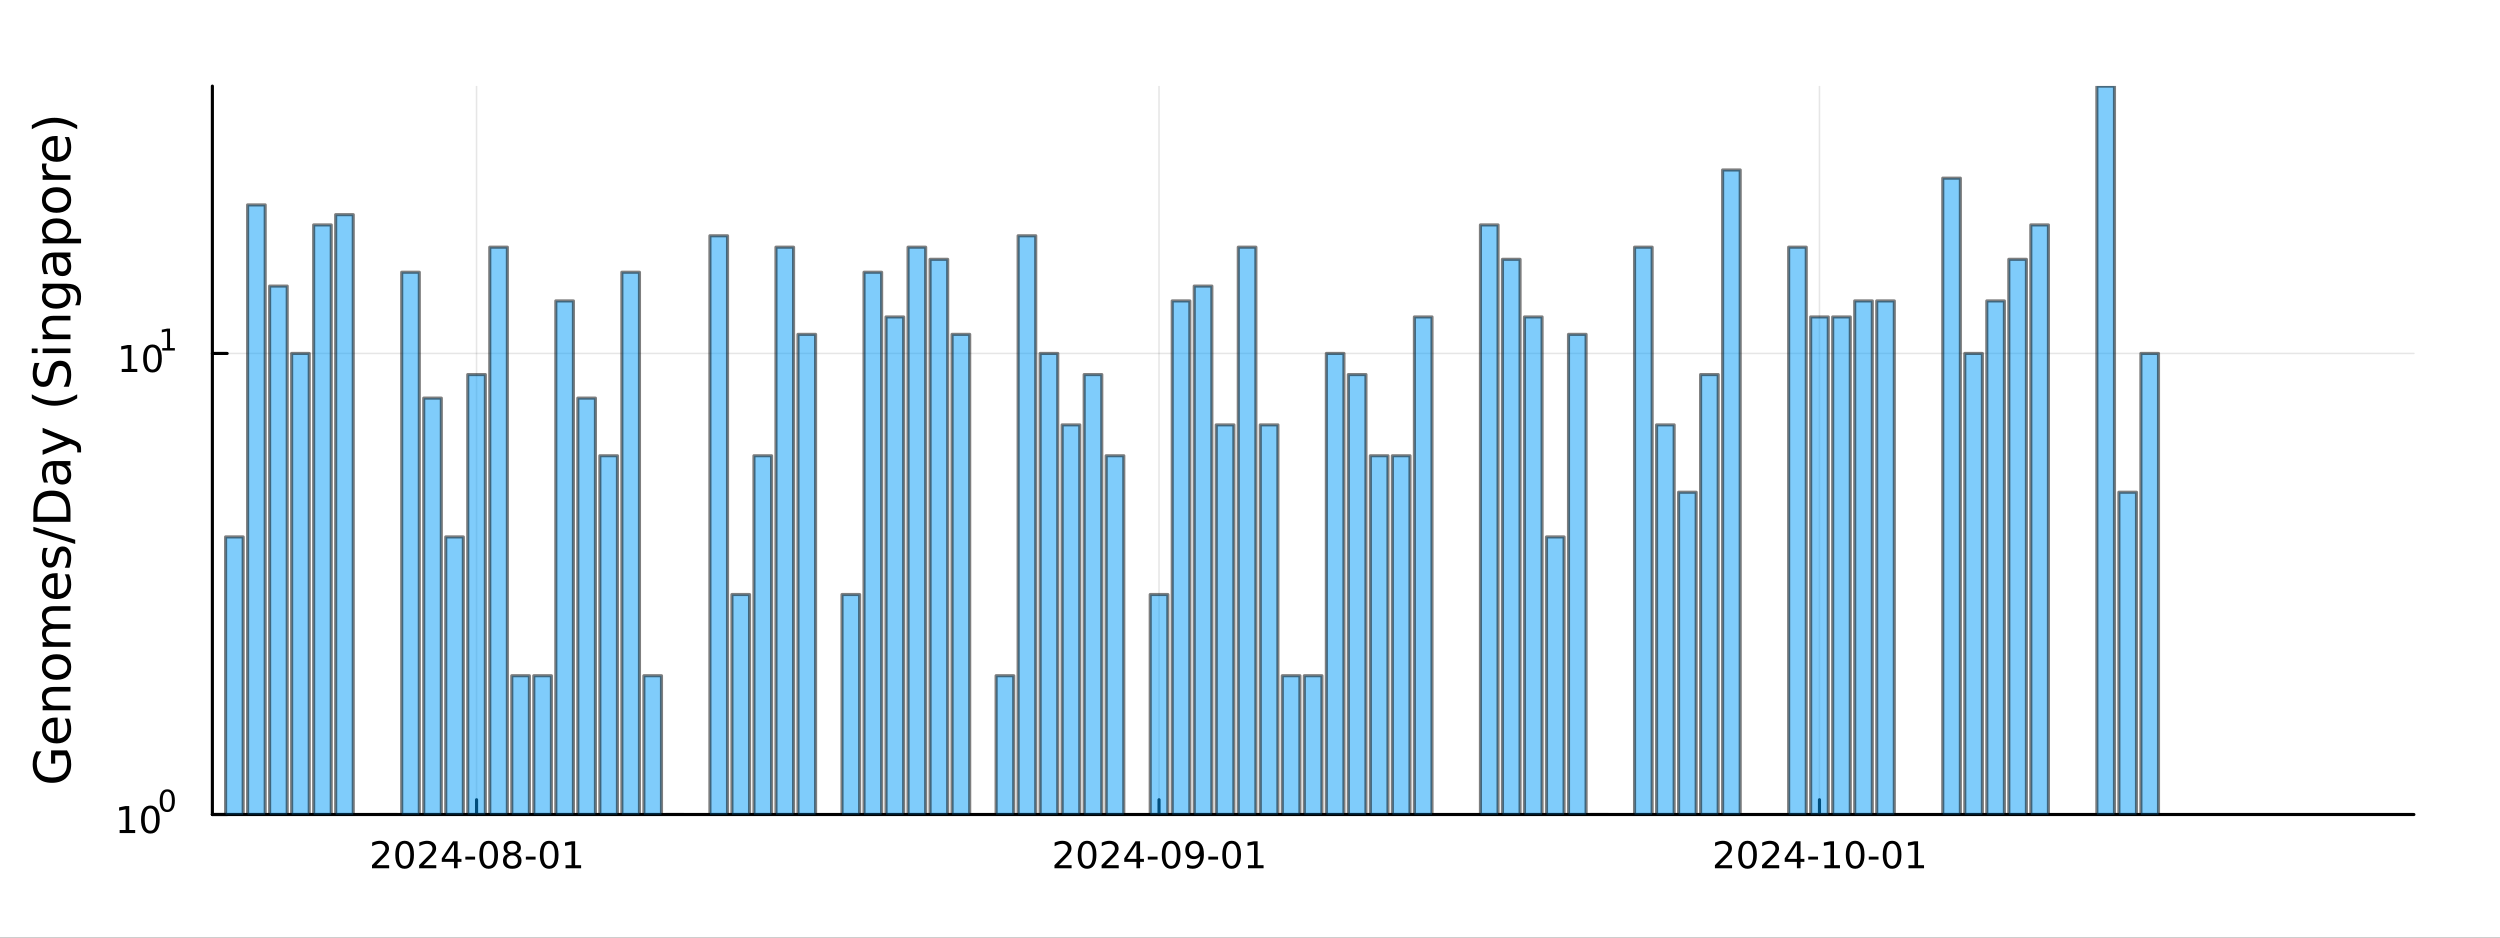 <?xml version="1.0" encoding="utf-8"?>
<svg xmlns="http://www.w3.org/2000/svg" xmlns:xlink="http://www.w3.org/1999/xlink" width="800" height="300" viewBox="0 0 3200 1200">
<rect x="0" y="0" width="3200" height="1200" fill="#333333" stroke="none"/>
<defs>
  <clipPath id="clip540">
    <rect x="0" y="0" width="3200" height="1200"/>
  </clipPath>
</defs>
<path clip-path="url(#clip540)" d="M0 1200 L3200 1200 L3200 0 L0 0  Z" fill="#ffffff" fill-rule="evenodd" fill-opacity="1"/>
<defs>
  <clipPath id="clip541">
    <rect x="640" y="0" width="2241" height="1200"/>
  </clipPath>
</defs>
<path clip-path="url(#clip540)" d="M271.839 1042.58 L3089.76 1042.58 L3089.76 110.236 L271.839 110.236  Z" fill="#ffffff" fill-rule="evenodd" fill-opacity="1"/>
<defs>
  <clipPath id="clip542">
    <rect x="271" y="110" width="2819" height="933"/>
  </clipPath>
</defs>
<polyline clip-path="url(#clip542)" style="stroke:#000000; stroke-linecap:round; stroke-linejoin:round; stroke-width:2; stroke-opacity:0.1; fill:none" points="609.99,1042.58 609.99,110.236 "/>
<polyline clip-path="url(#clip542)" style="stroke:#000000; stroke-linecap:round; stroke-linejoin:round; stroke-width:2; stroke-opacity:0.1; fill:none" points="1483.55,1042.58 1483.55,110.236 "/>
<polyline clip-path="url(#clip542)" style="stroke:#000000; stroke-linecap:round; stroke-linejoin:round; stroke-width:2; stroke-opacity:0.1; fill:none" points="2328.92,1042.58 2328.92,110.236 "/>
<polyline clip-path="url(#clip540)" style="stroke:#000000; stroke-linecap:round; stroke-linejoin:round; stroke-width:4; stroke-opacity:1; fill:none" points="271.839,1042.58 3089.76,1042.58 "/>
<polyline clip-path="url(#clip540)" style="stroke:#000000; stroke-linecap:round; stroke-linejoin:round; stroke-width:4; stroke-opacity:1; fill:none" points="609.99,1042.58 609.99,1023.68 "/>
<polyline clip-path="url(#clip540)" style="stroke:#000000; stroke-linecap:round; stroke-linejoin:round; stroke-width:4; stroke-opacity:1; fill:none" points="1483.55,1042.58 1483.55,1023.68 "/>
<polyline clip-path="url(#clip540)" style="stroke:#000000; stroke-linecap:round; stroke-linejoin:round; stroke-width:4; stroke-opacity:1; fill:none" points="2328.92,1042.58 2328.92,1023.68 "/>
<path clip-path="url(#clip540)" d="M481.785 1107.44 L498.104 1107.44 L498.104 1111.38 L476.16 1111.38 L476.16 1107.44 Q478.822 1104.69 483.405 1100.06 Q488.012 1095.4 489.192 1094.06 Q491.438 1091.54 492.317 1089.8 Q493.22 1088.04 493.22 1086.35 Q493.22 1083.6 491.276 1081.86 Q489.354 1080.13 486.252 1080.13 Q484.053 1080.13 481.6 1080.89 Q479.169 1081.65 476.391 1083.2 L476.391 1078.48 Q479.215 1077.35 481.669 1076.77 Q484.123 1076.19 486.16 1076.19 Q491.53 1076.19 494.725 1078.88 Q497.919 1081.56 497.919 1086.05 Q497.919 1088.18 497.109 1090.1 Q496.322 1092 494.215 1094.59 Q493.637 1095.26 490.535 1098.48 Q487.433 1101.68 481.785 1107.44 Z" fill="#000000" fill-rule="nonzero" fill-opacity="1" /><path clip-path="url(#clip540)" d="M517.919 1079.89 Q514.308 1079.89 512.479 1083.46 Q510.674 1087 510.674 1094.13 Q510.674 1101.24 512.479 1104.8 Q514.308 1108.34 517.919 1108.34 Q521.553 1108.34 523.359 1104.8 Q525.187 1101.24 525.187 1094.13 Q525.187 1087 523.359 1083.46 Q521.553 1079.89 517.919 1079.89 M517.919 1076.19 Q523.729 1076.19 526.785 1080.8 Q529.863 1085.38 529.863 1094.13 Q529.863 1102.86 526.785 1107.46 Q523.729 1112.05 517.919 1112.05 Q512.109 1112.05 509.03 1107.46 Q505.975 1102.86 505.975 1094.13 Q505.975 1085.38 509.03 1080.8 Q512.109 1076.19 517.919 1076.19 Z" fill="#000000" fill-rule="nonzero" fill-opacity="1" /><path clip-path="url(#clip540)" d="M542.109 1107.44 L558.428 1107.44 L558.428 1111.38 L536.484 1111.38 L536.484 1107.44 Q539.146 1104.69 543.729 1100.06 Q548.335 1095.4 549.516 1094.06 Q551.761 1091.54 552.641 1089.8 Q553.544 1088.04 553.544 1086.35 Q553.544 1083.6 551.599 1081.86 Q549.678 1080.13 546.576 1080.13 Q544.377 1080.13 541.923 1080.89 Q539.493 1081.65 536.715 1083.2 L536.715 1078.48 Q539.539 1077.35 541.993 1076.77 Q544.447 1076.19 546.484 1076.19 Q551.854 1076.19 555.048 1078.88 Q558.243 1081.56 558.243 1086.05 Q558.243 1088.18 557.433 1090.1 Q556.646 1092 554.539 1094.59 Q553.96 1095.26 550.859 1098.48 Q547.757 1101.68 542.109 1107.44 Z" fill="#000000" fill-rule="nonzero" fill-opacity="1" /><path clip-path="url(#clip540)" d="M581.09 1080.89 L569.284 1099.34 L581.09 1099.34 L581.09 1080.89 M579.863 1076.82 L585.743 1076.82 L585.743 1099.34 L590.673 1099.34 L590.673 1103.23 L585.743 1103.23 L585.743 1111.38 L581.09 1111.38 L581.09 1103.23 L565.488 1103.23 L565.488 1098.71 L579.863 1076.82 Z" fill="#000000" fill-rule="nonzero" fill-opacity="1" /><path clip-path="url(#clip540)" d="M595.65 1096.49 L608.127 1096.49 L608.127 1100.29 L595.65 1100.29 L595.65 1096.49 Z" fill="#000000" fill-rule="nonzero" fill-opacity="1" /><path clip-path="url(#clip540)" d="M625.511 1079.89 Q621.9 1079.89 620.071 1083.46 Q618.266 1087 618.266 1094.13 Q618.266 1101.24 620.071 1104.8 Q621.9 1108.34 625.511 1108.34 Q629.145 1108.34 630.951 1104.8 Q632.779 1101.24 632.779 1094.13 Q632.779 1087 630.951 1083.46 Q629.145 1079.89 625.511 1079.89 M625.511 1076.19 Q631.321 1076.19 634.377 1080.8 Q637.455 1085.38 637.455 1094.13 Q637.455 1102.86 634.377 1107.46 Q631.321 1112.05 625.511 1112.05 Q619.701 1112.05 616.622 1107.46 Q613.567 1102.86 613.567 1094.13 Q613.567 1085.38 616.622 1080.8 Q619.701 1076.19 625.511 1076.19 Z" fill="#000000" fill-rule="nonzero" fill-opacity="1" /><path clip-path="url(#clip540)" d="M655.673 1094.96 Q652.339 1094.96 650.418 1096.75 Q648.52 1098.53 648.52 1101.65 Q648.52 1104.78 650.418 1106.56 Q652.339 1108.34 655.673 1108.34 Q659.006 1108.34 660.927 1106.56 Q662.849 1104.76 662.849 1101.65 Q662.849 1098.53 660.927 1096.75 Q659.029 1094.96 655.673 1094.96 M650.997 1092.97 Q647.988 1092.23 646.298 1090.17 Q644.631 1088.11 644.631 1085.15 Q644.631 1081.01 647.571 1078.6 Q650.534 1076.19 655.673 1076.19 Q660.835 1076.19 663.775 1078.6 Q666.714 1081.01 666.714 1085.15 Q666.714 1088.11 665.025 1090.17 Q663.358 1092.23 660.372 1092.97 Q663.751 1093.76 665.626 1096.05 Q667.525 1098.34 667.525 1101.65 Q667.525 1106.68 664.446 1109.36 Q661.39 1112.05 655.673 1112.05 Q649.955 1112.05 646.877 1109.36 Q643.821 1106.68 643.821 1101.65 Q643.821 1098.34 645.719 1096.05 Q647.617 1093.76 650.997 1092.97 M649.284 1085.59 Q649.284 1088.27 650.951 1089.78 Q652.64 1091.28 655.673 1091.28 Q658.682 1091.28 660.372 1089.78 Q662.085 1088.27 662.085 1085.59 Q662.085 1082.9 660.372 1081.4 Q658.682 1079.89 655.673 1079.89 Q652.64 1079.89 650.951 1081.4 Q649.284 1082.9 649.284 1085.59 Z" fill="#000000" fill-rule="nonzero" fill-opacity="1" /><path clip-path="url(#clip540)" d="M673.08 1096.49 L685.557 1096.49 L685.557 1100.29 L673.08 1100.29 L673.08 1096.49 Z" fill="#000000" fill-rule="nonzero" fill-opacity="1" /><path clip-path="url(#clip540)" d="M702.941 1079.89 Q699.33 1079.89 697.501 1083.46 Q695.696 1087 695.696 1094.13 Q695.696 1101.24 697.501 1104.8 Q699.33 1108.34 702.941 1108.34 Q706.575 1108.34 708.381 1104.8 Q710.21 1101.24 710.21 1094.13 Q710.21 1087 708.381 1083.46 Q706.575 1079.89 702.941 1079.89 M702.941 1076.19 Q708.751 1076.19 711.807 1080.8 Q714.885 1085.38 714.885 1094.13 Q714.885 1102.86 711.807 1107.46 Q708.751 1112.05 702.941 1112.05 Q697.131 1112.05 694.052 1107.46 Q690.997 1102.86 690.997 1094.13 Q690.997 1085.38 694.052 1080.8 Q697.131 1076.19 702.941 1076.19 Z" fill="#000000" fill-rule="nonzero" fill-opacity="1" /><path clip-path="url(#clip540)" d="M723.913 1107.44 L731.552 1107.44 L731.552 1081.07 L723.242 1082.74 L723.242 1078.48 L731.506 1076.82 L736.182 1076.82 L736.182 1107.44 L743.82 1107.44 L743.82 1111.38 L723.913 1111.38 L723.913 1107.44 Z" fill="#000000" fill-rule="nonzero" fill-opacity="1" /><path clip-path="url(#clip540)" d="M1355.34 1107.44 L1371.66 1107.44 L1371.66 1111.38 L1349.72 1111.38 L1349.72 1107.44 Q1352.38 1104.69 1356.96 1100.06 Q1361.57 1095.4 1362.75 1094.06 Q1364.99 1091.54 1365.87 1089.8 Q1366.78 1088.04 1366.78 1086.35 Q1366.78 1083.6 1364.83 1081.86 Q1362.91 1080.13 1359.81 1080.13 Q1357.61 1080.13 1355.16 1080.89 Q1352.73 1081.65 1349.95 1083.2 L1349.95 1078.48 Q1352.77 1077.35 1355.23 1076.77 Q1357.68 1076.19 1359.72 1076.19 Q1365.09 1076.19 1368.28 1078.88 Q1371.48 1081.56 1371.48 1086.05 Q1371.48 1088.18 1370.67 1090.1 Q1369.88 1092 1367.77 1094.59 Q1367.19 1095.26 1364.09 1098.48 Q1360.99 1101.68 1355.34 1107.44 Z" fill="#000000" fill-rule="nonzero" fill-opacity="1" /><path clip-path="url(#clip540)" d="M1391.48 1079.89 Q1387.86 1079.89 1386.04 1083.46 Q1384.23 1087 1384.23 1094.13 Q1384.23 1101.24 1386.04 1104.8 Q1387.86 1108.34 1391.48 1108.34 Q1395.11 1108.34 1396.92 1104.8 Q1398.74 1101.24 1398.74 1094.13 Q1398.74 1087 1396.92 1083.46 Q1395.11 1079.89 1391.48 1079.89 M1391.48 1076.19 Q1397.29 1076.19 1400.34 1080.8 Q1403.42 1085.38 1403.42 1094.13 Q1403.42 1102.86 1400.34 1107.46 Q1397.29 1112.05 1391.48 1112.05 Q1385.67 1112.05 1382.59 1107.46 Q1379.53 1102.86 1379.53 1094.13 Q1379.53 1085.38 1382.59 1080.8 Q1385.67 1076.19 1391.48 1076.19 Z" fill="#000000" fill-rule="nonzero" fill-opacity="1" /><path clip-path="url(#clip540)" d="M1415.67 1107.44 L1431.98 1107.44 L1431.98 1111.38 L1410.04 1111.38 L1410.04 1107.44 Q1412.7 1104.69 1417.29 1100.06 Q1421.89 1095.4 1423.07 1094.06 Q1425.32 1091.54 1426.2 1089.8 Q1427.1 1088.04 1427.1 1086.35 Q1427.1 1083.6 1425.16 1081.86 Q1423.23 1080.13 1420.13 1080.13 Q1417.93 1080.13 1415.48 1080.89 Q1413.05 1081.65 1410.27 1083.2 L1410.27 1078.48 Q1413.1 1077.35 1415.55 1076.77 Q1418 1076.19 1420.04 1076.19 Q1425.41 1076.19 1428.6 1078.88 Q1431.8 1081.56 1431.8 1086.05 Q1431.8 1088.18 1430.99 1090.1 Q1430.2 1092 1428.1 1094.59 Q1427.52 1095.26 1424.42 1098.48 Q1421.31 1101.68 1415.67 1107.44 Z" fill="#000000" fill-rule="nonzero" fill-opacity="1" /><path clip-path="url(#clip540)" d="M1454.65 1080.89 L1442.84 1099.34 L1454.65 1099.34 L1454.65 1080.89 M1453.42 1076.82 L1459.3 1076.82 L1459.3 1099.34 L1464.23 1099.34 L1464.23 1103.23 L1459.3 1103.23 L1459.3 1111.38 L1454.65 1111.38 L1454.65 1103.23 L1439.04 1103.23 L1439.04 1098.71 L1453.42 1076.82 Z" fill="#000000" fill-rule="nonzero" fill-opacity="1" /><path clip-path="url(#clip540)" d="M1469.21 1096.49 L1481.68 1096.49 L1481.68 1100.29 L1469.21 1100.29 L1469.21 1096.49 Z" fill="#000000" fill-rule="nonzero" fill-opacity="1" /><path clip-path="url(#clip540)" d="M1499.07 1079.89 Q1495.46 1079.89 1493.63 1083.46 Q1491.82 1087 1491.82 1094.13 Q1491.82 1101.24 1493.63 1104.8 Q1495.46 1108.34 1499.07 1108.34 Q1502.7 1108.34 1504.51 1104.8 Q1506.34 1101.24 1506.34 1094.13 Q1506.34 1087 1504.51 1083.46 Q1502.7 1079.89 1499.07 1079.89 M1499.07 1076.19 Q1504.88 1076.19 1507.93 1080.8 Q1511.01 1085.38 1511.01 1094.13 Q1511.01 1102.86 1507.93 1107.46 Q1504.88 1112.05 1499.07 1112.05 Q1493.26 1112.05 1490.18 1107.46 Q1487.12 1102.86 1487.12 1094.13 Q1487.12 1085.38 1490.18 1080.8 Q1493.26 1076.19 1499.07 1076.19 Z" fill="#000000" fill-rule="nonzero" fill-opacity="1" /><path clip-path="url(#clip540)" d="M1519.37 1110.66 L1519.37 1106.4 Q1521.13 1107.23 1522.93 1107.67 Q1524.74 1108.11 1526.47 1108.11 Q1531.1 1108.11 1533.53 1105.01 Q1535.99 1101.89 1536.34 1095.54 Q1534.99 1097.53 1532.93 1098.6 Q1530.87 1099.66 1528.37 1099.66 Q1523.19 1099.66 1520.16 1096.54 Q1517.15 1093.39 1517.15 1087.95 Q1517.15 1082.63 1520.29 1079.41 Q1523.44 1076.19 1528.67 1076.19 Q1534.67 1076.19 1537.82 1080.8 Q1540.99 1085.38 1540.99 1094.13 Q1540.99 1102.3 1537.1 1107.19 Q1533.23 1112.05 1526.68 1112.05 Q1524.92 1112.05 1523.12 1111.7 Q1521.31 1111.35 1519.37 1110.66 M1528.67 1096.01 Q1531.82 1096.01 1533.65 1093.85 Q1535.5 1091.7 1535.5 1087.95 Q1535.5 1084.22 1533.65 1082.07 Q1531.82 1079.89 1528.67 1079.89 Q1525.53 1079.89 1523.67 1082.07 Q1521.85 1084.22 1521.85 1087.95 Q1521.85 1091.7 1523.67 1093.85 Q1525.53 1096.01 1528.67 1096.01 Z" fill="#000000" fill-rule="nonzero" fill-opacity="1" /><path clip-path="url(#clip540)" d="M1546.64 1096.49 L1559.11 1096.49 L1559.11 1100.29 L1546.64 1100.29 L1546.64 1096.49 Z" fill="#000000" fill-rule="nonzero" fill-opacity="1" /><path clip-path="url(#clip540)" d="M1576.5 1079.89 Q1572.89 1079.89 1571.06 1083.46 Q1569.25 1087 1569.25 1094.13 Q1569.25 1101.24 1571.06 1104.8 Q1572.89 1108.34 1576.5 1108.34 Q1580.13 1108.34 1581.94 1104.8 Q1583.77 1101.24 1583.77 1094.13 Q1583.77 1087 1581.94 1083.46 Q1580.13 1079.89 1576.5 1079.89 M1576.5 1076.19 Q1582.31 1076.19 1585.36 1080.8 Q1588.44 1085.38 1588.44 1094.13 Q1588.44 1102.86 1585.36 1107.46 Q1582.31 1112.05 1576.5 1112.05 Q1570.69 1112.05 1567.61 1107.46 Q1564.55 1102.86 1564.55 1094.13 Q1564.55 1085.38 1567.61 1080.8 Q1570.69 1076.19 1576.5 1076.19 Z" fill="#000000" fill-rule="nonzero" fill-opacity="1" /><path clip-path="url(#clip540)" d="M1597.47 1107.44 L1605.11 1107.44 L1605.11 1081.07 L1596.8 1082.74 L1596.8 1078.48 L1605.06 1076.82 L1609.74 1076.82 L1609.74 1107.44 L1617.38 1107.44 L1617.38 1111.38 L1597.47 1111.38 L1597.47 1107.44 Z" fill="#000000" fill-rule="nonzero" fill-opacity="1" /><path clip-path="url(#clip540)" d="M2200.72 1107.44 L2217.04 1107.44 L2217.04 1111.38 L2195.09 1111.38 L2195.09 1107.44 Q2197.76 1104.69 2202.34 1100.06 Q2206.95 1095.4 2208.13 1094.06 Q2210.37 1091.54 2211.25 1089.8 Q2212.15 1088.04 2212.15 1086.35 Q2212.15 1083.6 2210.21 1081.86 Q2208.29 1080.13 2205.19 1080.13 Q2202.99 1080.13 2200.53 1080.89 Q2198.1 1081.65 2195.33 1083.2 L2195.33 1078.48 Q2198.15 1077.35 2200.6 1076.77 Q2203.06 1076.19 2205.09 1076.19 Q2210.46 1076.19 2213.66 1078.88 Q2216.85 1081.56 2216.85 1086.05 Q2216.85 1088.18 2216.04 1090.1 Q2215.26 1092 2213.15 1094.59 Q2212.57 1095.26 2209.47 1098.48 Q2206.37 1101.68 2200.72 1107.44 Z" fill="#000000" fill-rule="nonzero" fill-opacity="1" /><path clip-path="url(#clip540)" d="M2236.85 1079.89 Q2233.24 1079.89 2231.41 1083.46 Q2229.61 1087 2229.61 1094.13 Q2229.61 1101.24 2231.41 1104.8 Q2233.24 1108.34 2236.85 1108.34 Q2240.49 1108.34 2242.29 1104.8 Q2244.12 1101.24 2244.12 1094.13 Q2244.12 1087 2242.29 1083.46 Q2240.49 1079.89 2236.85 1079.89 M2236.85 1076.19 Q2242.66 1076.19 2245.72 1080.8 Q2248.8 1085.38 2248.8 1094.13 Q2248.8 1102.86 2245.72 1107.46 Q2242.66 1112.05 2236.85 1112.05 Q2231.04 1112.05 2227.96 1107.46 Q2224.91 1102.86 2224.91 1094.13 Q2224.91 1085.38 2227.96 1080.8 Q2231.04 1076.19 2236.85 1076.19 Z" fill="#000000" fill-rule="nonzero" fill-opacity="1" /><path clip-path="url(#clip540)" d="M2261.04 1107.44 L2277.36 1107.44 L2277.36 1111.38 L2255.42 1111.38 L2255.42 1107.44 Q2258.08 1104.69 2262.66 1100.06 Q2267.27 1095.4 2268.45 1094.06 Q2270.7 1091.54 2271.57 1089.8 Q2272.48 1088.04 2272.48 1086.35 Q2272.48 1083.6 2270.53 1081.86 Q2268.61 1080.13 2265.51 1080.13 Q2263.31 1080.13 2260.86 1080.89 Q2258.43 1081.65 2255.65 1083.2 L2255.65 1078.48 Q2258.47 1077.35 2260.93 1076.77 Q2263.38 1076.19 2265.42 1076.19 Q2270.79 1076.19 2273.98 1078.88 Q2277.18 1081.56 2277.18 1086.05 Q2277.18 1088.18 2276.37 1090.1 Q2275.58 1092 2273.47 1094.59 Q2272.89 1095.26 2269.79 1098.48 Q2266.69 1101.68 2261.04 1107.44 Z" fill="#000000" fill-rule="nonzero" fill-opacity="1" /><path clip-path="url(#clip540)" d="M2300.02 1080.89 L2288.22 1099.34 L2300.02 1099.34 L2300.02 1080.89 M2298.8 1076.82 L2304.68 1076.82 L2304.68 1099.34 L2309.61 1099.34 L2309.61 1103.23 L2304.68 1103.23 L2304.68 1111.38 L2300.02 1111.38 L2300.02 1103.23 L2284.42 1103.23 L2284.42 1098.71 L2298.8 1076.82 Z" fill="#000000" fill-rule="nonzero" fill-opacity="1" /><path clip-path="url(#clip540)" d="M2314.58 1096.49 L2327.06 1096.49 L2327.06 1100.29 L2314.58 1100.29 L2314.58 1096.49 Z" fill="#000000" fill-rule="nonzero" fill-opacity="1" /><path clip-path="url(#clip540)" d="M2335.26 1107.44 L2342.89 1107.44 L2342.89 1081.07 L2334.58 1082.74 L2334.58 1078.48 L2342.85 1076.82 L2347.52 1076.82 L2347.52 1107.44 L2355.16 1107.44 L2355.16 1111.38 L2335.26 1111.38 L2335.26 1107.44 Z" fill="#000000" fill-rule="nonzero" fill-opacity="1" /><path clip-path="url(#clip540)" d="M2374.61 1079.89 Q2371 1079.89 2369.17 1083.46 Q2367.36 1087 2367.36 1094.13 Q2367.36 1101.24 2369.17 1104.8 Q2371 1108.34 2374.61 1108.34 Q2378.24 1108.34 2380.05 1104.8 Q2381.88 1101.24 2381.88 1094.13 Q2381.88 1087 2380.05 1083.46 Q2378.24 1079.89 2374.61 1079.89 M2374.61 1076.19 Q2380.42 1076.19 2383.47 1080.8 Q2386.55 1085.38 2386.55 1094.13 Q2386.55 1102.86 2383.47 1107.46 Q2380.42 1112.05 2374.61 1112.05 Q2368.8 1112.05 2365.72 1107.46 Q2362.66 1102.86 2362.66 1094.13 Q2362.66 1085.38 2365.72 1080.8 Q2368.8 1076.19 2374.61 1076.19 Z" fill="#000000" fill-rule="nonzero" fill-opacity="1" /><path clip-path="url(#clip540)" d="M2392.01 1096.49 L2404.49 1096.49 L2404.49 1100.29 L2392.01 1100.29 L2392.01 1096.49 Z" fill="#000000" fill-rule="nonzero" fill-opacity="1" /><path clip-path="url(#clip540)" d="M2421.88 1079.89 Q2418.26 1079.89 2416.44 1083.46 Q2414.63 1087 2414.63 1094.13 Q2414.63 1101.24 2416.44 1104.8 Q2418.26 1108.34 2421.88 1108.34 Q2425.51 1108.34 2427.31 1104.8 Q2429.14 1101.24 2429.14 1094.13 Q2429.14 1087 2427.31 1083.46 Q2425.51 1079.89 2421.88 1079.89 M2421.88 1076.19 Q2427.69 1076.19 2430.74 1080.8 Q2433.82 1085.38 2433.82 1094.13 Q2433.82 1102.86 2430.74 1107.46 Q2427.69 1112.05 2421.88 1112.05 Q2416.06 1112.05 2412.99 1107.46 Q2409.93 1102.86 2409.93 1094.13 Q2409.93 1085.38 2412.99 1080.8 Q2416.06 1076.19 2421.88 1076.19 Z" fill="#000000" fill-rule="nonzero" fill-opacity="1" /><path clip-path="url(#clip540)" d="M2442.85 1107.44 L2450.49 1107.44 L2450.49 1081.07 L2442.18 1082.74 L2442.18 1078.48 L2450.44 1076.82 L2455.12 1076.82 L2455.12 1107.44 L2462.75 1107.44 L2462.75 1111.38 L2442.85 1111.38 L2442.85 1107.44 Z" fill="#000000" fill-rule="nonzero" fill-opacity="1" /><polyline clip-path="url(#clip542)" style="stroke:#000000; stroke-linecap:round; stroke-linejoin:round; stroke-width:2; stroke-opacity:0.1; fill:none" points="271.839,1042.58 3089.76,1042.58 "/>
<polyline clip-path="url(#clip542)" style="stroke:#000000; stroke-linecap:round; stroke-linejoin:round; stroke-width:2; stroke-opacity:0.1; fill:none" points="271.839,452.407 3089.76,452.407 "/>
<polyline clip-path="url(#clip540)" style="stroke:#000000; stroke-linecap:round; stroke-linejoin:round; stroke-width:4; stroke-opacity:1; fill:none" points="271.839,1042.58 271.839,110.236 "/>
<polyline clip-path="url(#clip540)" style="stroke:#000000; stroke-linecap:round; stroke-linejoin:round; stroke-width:4; stroke-opacity:1; fill:none" points="271.839,1042.58 290.737,1042.58 "/>
<polyline clip-path="url(#clip540)" style="stroke:#000000; stroke-linecap:round; stroke-linejoin:round; stroke-width:4; stroke-opacity:1; fill:none" points="271.839,452.407 290.737,452.407 "/>
<path clip-path="url(#clip540)" d="M153.134 1062.37 L160.772 1062.37 L160.772 1036 L152.462 1037.67 L152.462 1033.41 L160.726 1031.74 L165.402 1031.74 L165.402 1062.37 L173.041 1062.37 L173.041 1066.3 L153.134 1066.3 L153.134 1062.37 Z" fill="#000000" fill-rule="nonzero" fill-opacity="1" /><path clip-path="url(#clip540)" d="M192.485 1034.82 Q188.874 1034.82 187.045 1038.39 Q185.24 1041.93 185.24 1049.06 Q185.24 1056.16 187.045 1059.73 Q188.874 1063.27 192.485 1063.27 Q196.119 1063.27 197.925 1059.73 Q199.754 1056.16 199.754 1049.06 Q199.754 1041.93 197.925 1038.39 Q196.119 1034.82 192.485 1034.82 M192.485 1031.12 Q198.295 1031.12 201.351 1035.72 Q204.43 1040.31 204.43 1049.06 Q204.43 1057.78 201.351 1062.39 Q198.295 1066.97 192.485 1066.97 Q186.675 1066.97 183.596 1062.39 Q180.541 1057.78 180.541 1049.06 Q180.541 1040.31 183.596 1035.72 Q186.675 1031.12 192.485 1031.12 Z" fill="#000000" fill-rule="nonzero" fill-opacity="1" /><path clip-path="url(#clip540)" d="M214.134 1013.31 Q211.2 1013.31 209.715 1016.21 Q208.248 1019.09 208.248 1024.88 Q208.248 1030.66 209.715 1033.55 Q211.2 1036.43 214.134 1036.43 Q217.087 1036.43 218.554 1033.55 Q220.04 1030.66 220.04 1024.88 Q220.04 1019.09 218.554 1016.21 Q217.087 1013.31 214.134 1013.31 M214.134 1010.31 Q218.855 1010.31 221.338 1014.05 Q223.839 1017.77 223.839 1024.88 Q223.839 1031.97 221.338 1035.71 Q218.855 1039.44 214.134 1039.44 Q209.414 1039.44 206.912 1035.71 Q204.43 1031.97 204.43 1024.88 Q204.43 1017.77 206.912 1014.05 Q209.414 1010.31 214.134 1010.31 Z" fill="#000000" fill-rule="nonzero" fill-opacity="1" /><path clip-path="url(#clip540)" d="M155.823 472.199 L163.462 472.199 L163.462 445.833 L155.152 447.5 L155.152 443.241 L163.416 441.574 L168.092 441.574 L168.092 472.199 L175.73 472.199 L175.73 476.134 L155.823 476.134 L155.823 472.199 Z" fill="#000000" fill-rule="nonzero" fill-opacity="1" /><path clip-path="url(#clip540)" d="M195.175 444.653 Q191.564 444.653 189.735 448.218 Q187.929 451.759 187.929 458.889 Q187.929 465.995 189.735 469.56 Q191.564 473.102 195.175 473.102 Q198.809 473.102 200.615 469.56 Q202.443 465.995 202.443 458.889 Q202.443 451.759 200.615 448.218 Q198.809 444.653 195.175 444.653 M195.175 440.949 Q200.985 440.949 204.04 445.556 Q207.119 450.139 207.119 458.889 Q207.119 467.616 204.04 472.222 Q200.985 476.806 195.175 476.806 Q189.365 476.806 186.286 472.222 Q183.23 467.616 183.23 458.889 Q183.23 450.139 186.286 445.556 Q189.365 440.949 195.175 440.949 Z" fill="#000000" fill-rule="nonzero" fill-opacity="1" /><path clip-path="url(#clip540)" d="M207.665 445.526 L213.871 445.526 L213.871 424.104 L207.119 425.459 L207.119 421.998 L213.833 420.644 L217.633 420.644 L217.633 445.526 L223.839 445.526 L223.839 448.724 L207.665 448.724 L207.665 445.526 Z" fill="#000000" fill-rule="nonzero" fill-opacity="1" /><path clip-path="url(#clip540)" d="M83.427 966.878 L70.664 966.878 L70.664 977.382 L65.38 977.382 L65.38 960.513 L85.782 960.513 Q88.424 964.237 89.793 968.724 Q91.129 973.212 91.129 978.305 Q91.129 989.445 84.636 995.747 Q78.111 1002.02 66.494 1002.02 Q54.845 1002.02 48.352 995.747 Q41.827 989.445 41.827 978.305 Q41.827 973.658 42.973 969.488 Q44.119 965.287 46.347 961.754 L53.19 961.754 Q50.166 965.319 48.638 969.329 Q47.11 973.34 47.11 977.764 Q47.11 986.485 51.98 990.877 Q56.85 995.238 66.494 995.238 Q76.106 995.238 80.976 990.877 Q85.846 986.485 85.846 977.764 Q85.846 974.358 85.273 971.685 Q84.668 969.011 83.427 966.878 Z" fill="#000000" fill-rule="nonzero" fill-opacity="1" /><path clip-path="url(#clip540)" d="M70.918 918.531 L73.783 918.531 L73.783 945.458 Q79.83 945.076 83.013 941.829 Q86.164 938.551 86.164 932.726 Q86.164 929.353 85.337 926.202 Q84.509 923.019 82.854 919.9 L88.392 919.9 Q89.729 923.051 90.429 926.361 Q91.129 929.671 91.129 933.077 Q91.129 941.607 86.164 946.604 Q81.199 951.569 72.732 951.569 Q63.98 951.569 58.855 946.858 Q53.699 942.116 53.699 934.095 Q53.699 926.902 58.346 922.732 Q62.961 918.531 70.918 918.531 M69.2 924.387 Q64.393 924.451 61.529 927.093 Q58.664 929.703 58.664 934.031 Q58.664 938.933 61.433 941.893 Q64.202 944.821 69.231 945.267 L69.2 924.387 Z" fill="#000000" fill-rule="nonzero" fill-opacity="1" /><path clip-path="url(#clip540)" d="M68.69 879.286 L90.206 879.286 L90.206 885.143 L68.881 885.143 Q63.82 885.143 61.306 887.116 Q58.791 889.089 58.791 893.036 Q58.791 897.779 61.815 900.516 Q64.839 903.253 70.059 903.253 L90.206 903.253 L90.206 909.141 L54.558 909.141 L54.558 903.253 L60.096 903.253 Q56.882 901.153 55.29 898.32 Q53.699 895.455 53.699 891.731 Q53.699 885.588 57.518 882.437 Q61.306 879.286 68.69 879.286 Z" fill="#000000" fill-rule="nonzero" fill-opacity="1" /><path clip-path="url(#clip540)" d="M58.664 853.792 Q58.664 858.502 62.356 861.24 Q66.017 863.977 72.414 863.977 Q78.812 863.977 82.504 861.271 Q86.164 858.534 86.164 853.792 Q86.164 849.113 82.472 846.376 Q78.78 843.638 72.414 843.638 Q66.08 843.638 62.388 846.376 Q58.664 849.113 58.664 853.792 M53.699 853.792 Q53.699 846.153 58.664 841.792 Q63.63 837.432 72.414 837.432 Q81.167 837.432 86.164 841.792 Q91.129 846.153 91.129 853.792 Q91.129 861.462 86.164 865.823 Q81.167 870.152 72.414 870.152 Q63.63 870.152 58.664 865.823 Q53.699 861.462 53.699 853.792 Z" fill="#000000" fill-rule="nonzero" fill-opacity="1" /><path clip-path="url(#clip540)" d="M61.401 799.97 Q57.455 797.773 55.577 794.718 Q53.699 791.662 53.699 787.525 Q53.699 781.955 57.614 778.931 Q61.497 775.907 68.69 775.907 L90.206 775.907 L90.206 781.796 L68.881 781.796 Q63.757 781.796 61.274 783.61 Q58.791 785.424 58.791 789.148 Q58.791 793.699 61.815 796.341 Q64.839 798.983 70.059 798.983 L90.206 798.983 L90.206 804.871 L68.881 804.871 Q63.725 804.871 61.274 806.685 Q58.791 808.5 58.791 812.287 Q58.791 816.775 61.847 819.417 Q64.871 822.059 70.059 822.059 L90.206 822.059 L90.206 827.947 L54.558 827.947 L54.558 822.059 L60.096 822.059 Q56.818 820.053 55.259 817.252 Q53.699 814.452 53.699 810.6 Q53.699 806.717 55.672 804.012 Q57.646 801.275 61.401 799.97 Z" fill="#000000" fill-rule="nonzero" fill-opacity="1" /><path clip-path="url(#clip540)" d="M70.918 733.734 L73.783 733.734 L73.783 760.661 Q79.83 760.279 83.013 757.033 Q86.164 753.755 86.164 747.93 Q86.164 744.556 85.337 741.405 Q84.509 738.222 82.854 735.103 L88.392 735.103 Q89.729 738.254 90.429 741.564 Q91.129 744.874 91.129 748.28 Q91.129 756.81 86.164 761.807 Q81.199 766.772 72.732 766.772 Q63.98 766.772 58.855 762.062 Q53.699 757.319 53.699 749.299 Q53.699 742.105 58.346 737.936 Q62.961 733.734 70.918 733.734 M69.2 739.591 Q64.393 739.655 61.529 742.296 Q58.664 744.906 58.664 749.235 Q58.664 754.137 61.433 757.097 Q64.202 760.025 69.231 760.47 L69.2 739.591 Z" fill="#000000" fill-rule="nonzero" fill-opacity="1" /><path clip-path="url(#clip540)" d="M55.609 701.397 L61.147 701.397 Q59.874 703.879 59.237 706.553 Q58.601 709.226 58.601 712.091 Q58.601 716.452 59.937 718.648 Q61.274 720.812 63.948 720.812 Q65.985 720.812 67.162 719.252 Q68.308 717.693 69.359 712.982 L69.804 710.977 Q71.141 704.739 73.592 702.129 Q76.011 699.487 80.371 699.487 Q85.337 699.487 88.233 703.434 Q91.129 707.349 91.129 714.224 Q91.129 717.088 90.556 720.207 Q90.015 723.295 88.901 726.732 L82.854 726.732 Q84.541 723.486 85.4 720.335 Q86.228 717.184 86.228 714.096 Q86.228 709.959 84.827 707.731 Q83.395 705.503 80.817 705.503 Q78.43 705.503 77.157 707.126 Q75.883 708.717 74.706 714.16 L74.228 716.197 Q73.082 721.64 70.727 724.059 Q68.34 726.478 64.202 726.478 Q59.173 726.478 56.436 722.913 Q53.699 719.348 53.699 712.791 Q53.699 709.545 54.176 706.68 Q54.654 703.816 55.609 701.397 Z" fill="#000000" fill-rule="nonzero" fill-opacity="1" /><path clip-path="url(#clip540)" d="M42.686 679.753 L42.686 674.342 L96.254 690.893 L96.254 696.304 L42.686 679.753 Z" fill="#000000" fill-rule="nonzero" fill-opacity="1" /><path clip-path="url(#clip540)" d="M47.97 661.515 L84.923 661.515 L84.923 653.749 Q84.923 643.914 80.467 639.363 Q76.011 634.78 66.398 634.78 Q56.85 634.78 52.426 639.363 Q47.97 643.914 47.97 653.749 L47.97 661.515 M42.686 667.945 L42.686 654.736 Q42.686 640.922 48.447 634.461 Q54.176 628 66.398 628 Q78.684 628 84.445 634.493 Q90.206 640.986 90.206 654.736 L90.206 667.945 L42.686 667.945 Z" fill="#000000" fill-rule="nonzero" fill-opacity="1" /><path clip-path="url(#clip540)" d="M72.287 601.805 Q72.287 608.903 73.91 611.64 Q75.533 614.377 79.448 614.377 Q82.567 614.377 84.413 612.34 Q86.228 610.272 86.228 606.739 Q86.228 601.869 82.79 598.941 Q79.321 595.981 73.592 595.981 L72.287 595.981 L72.287 601.805 M69.868 590.124 L90.206 590.124 L90.206 595.981 L84.795 595.981 Q88.042 597.986 89.602 600.978 Q91.129 603.969 91.129 608.298 Q91.129 613.773 88.074 617.019 Q84.986 620.234 79.83 620.234 Q73.815 620.234 70.759 616.223 Q67.704 612.181 67.704 604.192 L67.704 595.981 L67.131 595.981 Q63.088 595.981 60.892 598.654 Q58.664 601.296 58.664 606.102 Q58.664 609.158 59.396 612.054 Q60.128 614.95 61.592 617.624 L56.182 617.624 Q54.94 614.409 54.336 611.386 Q53.699 608.362 53.699 605.497 Q53.699 597.763 57.709 593.944 Q61.72 590.124 69.868 590.124 Z" fill="#000000" fill-rule="nonzero" fill-opacity="1" /><path clip-path="url(#clip540)" d="M93.516 563.229 Q99.882 565.712 101.824 568.067 Q103.765 570.422 103.765 574.369 L103.765 579.048 L98.864 579.048 L98.864 575.61 Q98.864 573.191 97.718 571.855 Q96.572 570.518 92.307 568.894 L89.633 567.844 L54.558 582.262 L54.558 576.056 L82.44 564.916 L54.558 553.776 L54.558 547.569 L93.516 563.229 Z" fill="#000000" fill-rule="nonzero" fill-opacity="1" /><path clip-path="url(#clip540)" d="M40.745 504.696 Q48.065 508.961 55.227 511.03 Q62.388 513.099 69.74 513.099 Q77.093 513.099 84.318 511.03 Q91.511 508.929 98.8 504.696 L98.8 509.789 Q91.32 514.563 84.095 516.95 Q76.87 519.306 69.74 519.306 Q62.643 519.306 55.45 516.95 Q48.256 514.595 40.745 509.789 L40.745 504.696 Z" fill="#000000" fill-rule="nonzero" fill-opacity="1" /><path clip-path="url(#clip540)" d="M44.246 464.592 L50.516 464.592 Q48.766 468.253 47.906 471.499 Q47.047 474.746 47.047 477.769 Q47.047 483.021 49.084 485.886 Q51.121 488.718 54.877 488.718 Q58.028 488.718 59.651 486.84 Q61.242 484.931 62.229 479.647 L63.025 475.764 Q64.393 468.571 67.863 465.165 Q71.3 461.728 77.093 461.728 Q84 461.728 87.564 466.375 Q91.129 470.99 91.129 479.934 Q91.129 483.308 90.365 487.127 Q89.602 490.915 88.106 494.989 L81.485 494.989 Q83.681 491.074 84.795 487.318 Q85.909 483.562 85.909 479.934 Q85.909 474.427 83.745 471.435 Q81.581 468.444 77.57 468.444 Q74.069 468.444 72.096 470.608 Q70.123 472.74 69.136 477.642 L68.372 481.557 Q66.94 488.75 63.884 491.965 Q60.828 495.18 55.386 495.18 Q49.084 495.18 45.455 490.755 Q41.827 486.299 41.827 478.501 Q41.827 475.159 42.432 471.69 Q43.036 468.221 44.246 464.592 Z" fill="#000000" fill-rule="nonzero" fill-opacity="1" /><path clip-path="url(#clip540)" d="M54.558 451.956 L54.558 446.1 L90.206 446.1 L90.206 451.956 L54.558 451.956 M40.681 451.956 L40.681 446.1 L48.097 446.1 L48.097 451.956 L40.681 451.956 Z" fill="#000000" fill-rule="nonzero" fill-opacity="1" /><path clip-path="url(#clip540)" d="M68.69 404.214 L90.206 404.214 L90.206 410.07 L68.881 410.07 Q63.82 410.07 61.306 412.043 Q58.791 414.017 58.791 417.964 Q58.791 422.706 61.815 425.443 Q64.839 428.181 70.059 428.181 L90.206 428.181 L90.206 434.069 L54.558 434.069 L54.558 428.181 L60.096 428.181 Q56.882 426.08 55.29 423.247 Q53.699 420.383 53.699 416.659 Q53.699 410.516 57.518 407.365 Q61.306 404.214 68.69 404.214 Z" fill="#000000" fill-rule="nonzero" fill-opacity="1" /><path clip-path="url(#clip540)" d="M71.969 369.075 Q65.603 369.075 62.102 371.717 Q58.601 374.327 58.601 379.069 Q58.601 383.78 62.102 386.421 Q65.603 389.031 71.969 389.031 Q78.302 389.031 81.804 386.421 Q85.305 383.78 85.305 379.069 Q85.305 374.327 81.804 371.717 Q78.302 369.075 71.969 369.075 M85.782 363.218 Q94.885 363.218 99.309 367.261 Q103.765 371.303 103.765 379.642 Q103.765 382.729 103.288 385.467 Q102.842 388.204 101.887 390.782 L96.19 390.782 Q97.591 388.204 98.259 385.689 Q98.927 383.175 98.927 380.565 Q98.927 374.804 95.904 371.939 Q92.912 369.075 86.832 369.075 L83.936 369.075 Q87.087 370.889 88.647 373.722 Q90.206 376.555 90.206 380.501 Q90.206 387.058 85.209 391.068 Q80.212 395.079 71.969 395.079 Q63.693 395.079 58.696 391.068 Q53.699 387.058 53.699 380.501 Q53.699 376.555 55.259 373.722 Q56.818 370.889 59.969 369.075 L54.558 369.075 L54.558 363.218 L85.782 363.218 Z" fill="#000000" fill-rule="nonzero" fill-opacity="1" /><path clip-path="url(#clip540)" d="M72.287 334.955 Q72.287 342.052 73.91 344.79 Q75.533 347.527 79.448 347.527 Q82.567 347.527 84.413 345.49 Q86.228 343.421 86.228 339.888 Q86.228 335.018 82.79 332.09 Q79.321 329.13 73.592 329.13 L72.287 329.13 L72.287 334.955 M69.868 323.274 L90.206 323.274 L90.206 329.13 L84.795 329.13 Q88.042 331.135 89.602 334.127 Q91.129 337.119 91.129 341.448 Q91.129 346.922 88.074 350.169 Q84.986 353.383 79.83 353.383 Q73.815 353.383 70.759 349.373 Q67.704 345.331 67.704 337.342 L67.704 329.13 L67.131 329.13 Q63.088 329.13 60.892 331.804 Q58.664 334.445 58.664 339.252 Q58.664 342.307 59.396 345.204 Q60.128 348.1 61.592 350.774 L56.182 350.774 Q54.94 347.559 54.336 344.535 Q53.699 341.511 53.699 338.647 Q53.699 330.913 57.709 327.093 Q61.72 323.274 69.868 323.274 Z" fill="#000000" fill-rule="nonzero" fill-opacity="1" /><path clip-path="url(#clip540)" d="M84.859 305.545 L103.765 305.545 L103.765 311.433 L54.558 311.433 L54.558 305.545 L59.969 305.545 Q56.786 303.699 55.259 300.898 Q53.699 298.065 53.699 294.151 Q53.699 287.658 58.855 283.615 Q64.011 279.541 72.414 279.541 Q80.817 279.541 85.973 283.615 Q91.129 287.658 91.129 294.151 Q91.129 298.065 89.602 300.898 Q88.042 303.699 84.859 305.545 M72.414 285.621 Q65.953 285.621 62.293 288.294 Q58.601 290.936 58.601 295.583 Q58.601 300.23 62.293 302.903 Q65.953 305.545 72.414 305.545 Q78.875 305.545 82.567 302.903 Q86.228 300.23 86.228 295.583 Q86.228 290.936 82.567 288.294 Q78.875 285.621 72.414 285.621 Z" fill="#000000" fill-rule="nonzero" fill-opacity="1" /><path clip-path="url(#clip540)" d="M58.664 256.02 Q58.664 260.731 62.356 263.468 Q66.017 266.205 72.414 266.205 Q78.812 266.205 82.504 263.5 Q86.164 260.762 86.164 256.02 Q86.164 251.341 82.472 248.604 Q78.78 245.867 72.414 245.867 Q66.08 245.867 62.388 248.604 Q58.664 251.341 58.664 256.02 M53.699 256.02 Q53.699 248.381 58.664 244.021 Q63.63 239.66 72.414 239.66 Q81.167 239.66 86.164 244.021 Q91.129 248.381 91.129 256.02 Q91.129 263.691 86.164 268.051 Q81.167 272.38 72.414 272.38 Q63.63 272.38 58.664 268.051 Q53.699 263.691 53.699 256.02 Z" fill="#000000" fill-rule="nonzero" fill-opacity="1" /><path clip-path="url(#clip540)" d="M60.033 209.296 Q59.46 210.282 59.205 211.46 Q58.919 212.606 58.919 214.006 Q58.919 218.972 62.165 221.645 Q65.38 224.287 71.427 224.287 L90.206 224.287 L90.206 230.175 L54.558 230.175 L54.558 224.287 L60.096 224.287 Q56.85 222.441 55.29 219.481 Q53.699 216.521 53.699 212.288 Q53.699 211.683 53.794 210.951 Q53.858 210.219 54.017 209.328 L60.033 209.296 Z" fill="#000000" fill-rule="nonzero" fill-opacity="1" /><path clip-path="url(#clip540)" d="M70.918 174.093 L73.783 174.093 L73.783 201.02 Q79.83 200.638 83.013 197.392 Q86.164 194.113 86.164 188.289 Q86.164 184.915 85.337 181.764 Q84.509 178.581 82.854 175.462 L88.392 175.462 Q89.729 178.613 90.429 181.923 Q91.129 185.233 91.129 188.639 Q91.129 197.169 86.164 202.166 Q81.199 207.131 72.732 207.131 Q63.98 207.131 58.855 202.421 Q53.699 197.678 53.699 189.657 Q53.699 182.464 58.346 178.295 Q62.961 174.093 70.918 174.093 M69.2 179.95 Q64.393 180.013 61.529 182.655 Q58.664 185.265 58.664 189.594 Q58.664 194.495 61.433 197.455 Q64.202 200.384 69.231 200.829 L69.2 179.95 Z" fill="#000000" fill-rule="nonzero" fill-opacity="1" /><path clip-path="url(#clip540)" d="M40.745 165.404 L40.745 160.312 Q48.256 155.537 55.45 153.182 Q62.643 150.795 69.74 150.795 Q76.87 150.795 84.095 153.182 Q91.32 155.537 98.8 160.312 L98.8 165.404 Q91.511 161.171 84.318 159.102 Q77.093 157.001 69.74 157.001 Q62.388 157.001 55.227 159.102 Q48.065 161.171 40.745 165.404 Z" fill="#000000" fill-rule="nonzero" fill-opacity="1" /><path clip-path="url(#clip542)" d="M288.747 687.259 L288.747 1042.58 L311.29 1042.58 L311.29 687.259 L288.747 687.259 L288.747 687.259  Z" fill="#009af9" fill-rule="evenodd" fill-opacity="0.5"/>
<polyline clip-path="url(#clip542)" style="stroke:#000000; stroke-linecap:round; stroke-linejoin:round; stroke-width:4; stroke-opacity:0.5; fill:none" points="288.747,687.259 288.747,1042.58 311.29,1042.58 311.29,687.259 288.747,687.259 "/>
<path clip-path="url(#clip542)" d="M316.926 262.243 L316.926 1042.58 L339.469 1042.58 L339.469 262.243 L316.926 262.243 L316.926 262.243  Z" fill="#009af9" fill-rule="evenodd" fill-opacity="0.5"/>
<polyline clip-path="url(#clip542)" style="stroke:#000000; stroke-linecap:round; stroke-linejoin:round; stroke-width:4; stroke-opacity:0.5; fill:none" points="316.926,262.243 316.926,1042.58 339.469,1042.58 339.469,262.243 316.926,262.243 "/>
<path clip-path="url(#clip542)" d="M345.105 366.166 L345.105 1042.58 L367.649 1042.58 L367.649 366.166 L345.105 366.166 L345.105 366.166  Z" fill="#009af9" fill-rule="evenodd" fill-opacity="0.5"/>
<polyline clip-path="url(#clip542)" style="stroke:#000000; stroke-linecap:round; stroke-linejoin:round; stroke-width:4; stroke-opacity:0.5; fill:none" points="345.105,366.166 345.105,1042.58 367.649,1042.58 367.649,366.166 345.105,366.166 "/>
<path clip-path="url(#clip542)" d="M373.285 452.407 L373.285 1042.58 L395.828 1042.58 L395.828 452.407 L373.285 452.407 L373.285 452.407  Z" fill="#009af9" fill-rule="evenodd" fill-opacity="0.5"/>
<polyline clip-path="url(#clip542)" style="stroke:#000000; stroke-linecap:round; stroke-linejoin:round; stroke-width:4; stroke-opacity:0.5; fill:none" points="373.285,452.407 373.285,1042.58 395.828,1042.58 395.828,452.407 373.285,452.407 "/>
<path clip-path="url(#clip542)" d="M401.464 287.895 L401.464 1042.58 L424.007 1042.58 L424.007 287.895 L401.464 287.895 L401.464 287.895  Z" fill="#009af9" fill-rule="evenodd" fill-opacity="0.5"/>
<polyline clip-path="url(#clip542)" style="stroke:#000000; stroke-linecap:round; stroke-linejoin:round; stroke-width:4; stroke-opacity:0.5; fill:none" points="401.464,287.895 401.464,1042.58 424.007,1042.58 424.007,287.895 401.464,287.895 "/>
<path clip-path="url(#clip542)" d="M429.643 274.748 L429.643 1042.58 L452.186 1042.58 L452.186 274.748 L429.643 274.748 L429.643 274.748  Z" fill="#009af9" fill-rule="evenodd" fill-opacity="0.5"/>
<polyline clip-path="url(#clip542)" style="stroke:#000000; stroke-linecap:round; stroke-linejoin:round; stroke-width:4; stroke-opacity:0.5; fill:none" points="429.643,274.748 429.643,1042.58 452.186,1042.58 452.186,274.748 429.643,274.748 "/>
<path clip-path="url(#clip542)" d="M486.001 1042.58 L486.001 1042.58 L508.545 1042.58 L508.545 1042.58 L486.001 1042.58 L486.001 1042.58  Z" fill="#009af9" fill-rule="evenodd" fill-opacity="0.5"/>
<polyline clip-path="url(#clip542)" style="stroke:#000000; stroke-linecap:round; stroke-linejoin:round; stroke-width:4; stroke-opacity:0.5; fill:none" points="486.001,1042.58 486.001,1042.58 508.545,1042.58 486.001,1042.58 "/>
<path clip-path="url(#clip542)" d="M514.181 348.483 L514.181 1042.58 L536.724 1042.58 L536.724 348.483 L514.181 348.483 L514.181 348.483  Z" fill="#009af9" fill-rule="evenodd" fill-opacity="0.5"/>
<polyline clip-path="url(#clip542)" style="stroke:#000000; stroke-linecap:round; stroke-linejoin:round; stroke-width:4; stroke-opacity:0.5; fill:none" points="514.181,348.483 514.181,1042.58 536.724,1042.58 536.724,348.483 514.181,348.483 "/>
<path clip-path="url(#clip542)" d="M542.36 509.6 L542.36 1042.58 L564.903 1042.58 L564.903 509.6 L542.36 509.6 L542.36 509.6  Z" fill="#009af9" fill-rule="evenodd" fill-opacity="0.5"/>
<polyline clip-path="url(#clip542)" style="stroke:#000000; stroke-linecap:round; stroke-linejoin:round; stroke-width:4; stroke-opacity:0.5; fill:none" points="542.36,509.6 542.36,1042.58 564.903,1042.58 564.903,509.6 542.36,509.6 "/>
<path clip-path="url(#clip542)" d="M570.539 687.259 L570.539 1042.58 L593.083 1042.58 L593.083 687.259 L570.539 687.259 L570.539 687.259  Z" fill="#009af9" fill-rule="evenodd" fill-opacity="0.5"/>
<polyline clip-path="url(#clip542)" style="stroke:#000000; stroke-linecap:round; stroke-linejoin:round; stroke-width:4; stroke-opacity:0.5; fill:none" points="570.539,687.259 570.539,1042.58 593.083,1042.58 593.083,687.259 570.539,687.259 "/>
<path clip-path="url(#clip542)" d="M598.718 479.411 L598.718 1042.58 L621.262 1042.58 L621.262 479.411 L598.718 479.411 L598.718 479.411  Z" fill="#009af9" fill-rule="evenodd" fill-opacity="0.5"/>
<polyline clip-path="url(#clip542)" style="stroke:#000000; stroke-linecap:round; stroke-linejoin:round; stroke-width:4; stroke-opacity:0.5; fill:none" points="598.718,479.411 598.718,1042.58 621.262,1042.58 621.262,479.411 598.718,479.411 "/>
<path clip-path="url(#clip542)" d="M626.898 316.403 L626.898 1042.58 L649.441 1042.58 L649.441 316.403 L626.898 316.403 L626.898 316.403  Z" fill="#009af9" fill-rule="evenodd" fill-opacity="0.5"/>
<polyline clip-path="url(#clip542)" style="stroke:#000000; stroke-linecap:round; stroke-linejoin:round; stroke-width:4; stroke-opacity:0.5; fill:none" points="626.898,316.403 626.898,1042.58 649.441,1042.58 649.441,316.403 626.898,316.403 "/>
<path clip-path="url(#clip542)" d="M655.077 864.917 L655.077 1042.58 L677.62 1042.58 L677.62 864.917 L655.077 864.917 L655.077 864.917  Z" fill="#009af9" fill-rule="evenodd" fill-opacity="0.5"/>
<polyline clip-path="url(#clip542)" style="stroke:#000000; stroke-linecap:round; stroke-linejoin:round; stroke-width:4; stroke-opacity:0.5; fill:none" points="655.077,864.917 655.077,1042.58 677.62,1042.58 677.62,864.917 655.077,864.917 "/>
<path clip-path="url(#clip542)" d="M683.256 864.917 L683.256 1042.58 L705.8 1042.58 L705.8 864.917 L683.256 864.917 L683.256 864.917  Z" fill="#009af9" fill-rule="evenodd" fill-opacity="0.5"/>
<polyline clip-path="url(#clip542)" style="stroke:#000000; stroke-linecap:round; stroke-linejoin:round; stroke-width:4; stroke-opacity:0.5; fill:none" points="683.256,864.917 683.256,1042.58 705.8,1042.58 705.8,864.917 683.256,864.917 "/>
<path clip-path="url(#clip542)" d="M711.435 385.161 L711.435 1042.58 L733.979 1042.58 L733.979 385.161 L711.435 385.161 L711.435 385.161  Z" fill="#009af9" fill-rule="evenodd" fill-opacity="0.5"/>
<polyline clip-path="url(#clip542)" style="stroke:#000000; stroke-linecap:round; stroke-linejoin:round; stroke-width:4; stroke-opacity:0.5; fill:none" points="711.435,385.161 711.435,1042.58 733.979,1042.58 733.979,385.161 711.435,385.161 "/>
<path clip-path="url(#clip542)" d="M739.615 509.6 L739.615 1042.58 L762.158 1042.58 L762.158 509.6 L739.615 509.6 L739.615 509.6  Z" fill="#009af9" fill-rule="evenodd" fill-opacity="0.5"/>
<polyline clip-path="url(#clip542)" style="stroke:#000000; stroke-linecap:round; stroke-linejoin:round; stroke-width:4; stroke-opacity:0.5; fill:none" points="739.615,509.6 739.615,1042.58 762.158,1042.58 762.158,509.6 739.615,509.6 "/>
<path clip-path="url(#clip542)" d="M767.794 583.335 L767.794 1042.58 L790.337 1042.58 L790.337 583.335 L767.794 583.335 L767.794 583.335  Z" fill="#009af9" fill-rule="evenodd" fill-opacity="0.5"/>
<polyline clip-path="url(#clip542)" style="stroke:#000000; stroke-linecap:round; stroke-linejoin:round; stroke-width:4; stroke-opacity:0.5; fill:none" points="767.794,583.335 767.794,1042.58 790.337,1042.58 790.337,583.335 767.794,583.335 "/>
<path clip-path="url(#clip542)" d="M795.973 348.483 L795.973 1042.58 L818.517 1042.58 L818.517 348.483 L795.973 348.483 L795.973 348.483  Z" fill="#009af9" fill-rule="evenodd" fill-opacity="0.5"/>
<polyline clip-path="url(#clip542)" style="stroke:#000000; stroke-linecap:round; stroke-linejoin:round; stroke-width:4; stroke-opacity:0.5; fill:none" points="795.973,348.483 795.973,1042.58 818.517,1042.58 818.517,348.483 795.973,348.483 "/>
<path clip-path="url(#clip542)" d="M824.152 864.917 L824.152 1042.58 L846.696 1042.58 L846.696 864.917 L824.152 864.917 L824.152 864.917  Z" fill="#009af9" fill-rule="evenodd" fill-opacity="0.5"/>
<polyline clip-path="url(#clip542)" style="stroke:#000000; stroke-linecap:round; stroke-linejoin:round; stroke-width:4; stroke-opacity:0.5; fill:none" points="824.152,864.917 824.152,1042.58 846.696,1042.58 846.696,864.917 824.152,864.917 "/>
<path clip-path="url(#clip542)" d="M852.332 1042.58 L852.332 1042.58 L874.875 1042.58 L874.875 1042.58 L852.332 1042.58 L852.332 1042.58  Z" fill="#009af9" fill-rule="evenodd" fill-opacity="0.5"/>
<polyline clip-path="url(#clip542)" style="stroke:#000000; stroke-linecap:round; stroke-linejoin:round; stroke-width:4; stroke-opacity:0.5; fill:none" points="852.332,1042.58 852.332,1042.58 874.875,1042.58 852.332,1042.58 "/>
<path clip-path="url(#clip542)" d="M908.69 301.753 L908.69 1042.58 L931.234 1042.58 L931.234 301.753 L908.69 301.753 L908.69 301.753  Z" fill="#009af9" fill-rule="evenodd" fill-opacity="0.5"/>
<polyline clip-path="url(#clip542)" style="stroke:#000000; stroke-linecap:round; stroke-linejoin:round; stroke-width:4; stroke-opacity:0.5; fill:none" points="908.69,301.753 908.69,1042.58 931.234,1042.58 931.234,301.753 908.69,301.753 "/>
<path clip-path="url(#clip542)" d="M936.869 760.994 L936.869 1042.58 L959.413 1042.58 L959.413 760.994 L936.869 760.994 L936.869 760.994  Z" fill="#009af9" fill-rule="evenodd" fill-opacity="0.5"/>
<polyline clip-path="url(#clip542)" style="stroke:#000000; stroke-linecap:round; stroke-linejoin:round; stroke-width:4; stroke-opacity:0.5; fill:none" points="936.869,760.994 936.869,1042.58 959.413,1042.58 959.413,760.994 936.869,760.994 "/>
<path clip-path="url(#clip542)" d="M965.049 583.335 L965.049 1042.58 L987.592 1042.58 L987.592 583.335 L965.049 583.335 L965.049 583.335  Z" fill="#009af9" fill-rule="evenodd" fill-opacity="0.5"/>
<polyline clip-path="url(#clip542)" style="stroke:#000000; stroke-linecap:round; stroke-linejoin:round; stroke-width:4; stroke-opacity:0.5; fill:none" points="965.049,583.335 965.049,1042.58 987.592,1042.58 987.592,583.335 965.049,583.335 "/>
<path clip-path="url(#clip542)" d="M993.228 316.403 L993.228 1042.58 L1015.77 1042.58 L1015.77 316.403 L993.228 316.403 L993.228 316.403  Z" fill="#009af9" fill-rule="evenodd" fill-opacity="0.5"/>
<polyline clip-path="url(#clip542)" style="stroke:#000000; stroke-linecap:round; stroke-linejoin:round; stroke-width:4; stroke-opacity:0.5; fill:none" points="993.228,316.403 993.228,1042.58 1015.77,1042.58 1015.77,316.403 993.228,316.403 "/>
<path clip-path="url(#clip542)" d="M1021.41 427.978 L1021.41 1042.58 L1043.95 1042.58 L1043.95 427.978 L1021.41 427.978 L1021.41 427.978  Z" fill="#009af9" fill-rule="evenodd" fill-opacity="0.5"/>
<polyline clip-path="url(#clip542)" style="stroke:#000000; stroke-linecap:round; stroke-linejoin:round; stroke-width:4; stroke-opacity:0.5; fill:none" points="1021.41,427.978 1021.41,1042.58 1043.95,1042.58 1043.95,427.978 1021.41,427.978 "/>
<path clip-path="url(#clip542)" d="M1077.77 760.994 L1077.77 1042.58 L1100.31 1042.58 L1100.31 760.994 L1077.77 760.994 L1077.77 760.994  Z" fill="#009af9" fill-rule="evenodd" fill-opacity="0.5"/>
<polyline clip-path="url(#clip542)" style="stroke:#000000; stroke-linecap:round; stroke-linejoin:round; stroke-width:4; stroke-opacity:0.5; fill:none" points="1077.77,760.994 1077.77,1042.58 1100.31,1042.58 1100.31,760.994 1077.77,760.994 "/>
<path clip-path="url(#clip542)" d="M1105.94 348.483 L1105.94 1042.58 L1128.49 1042.58 L1128.49 348.483 L1105.94 348.483 L1105.94 348.483  Z" fill="#009af9" fill-rule="evenodd" fill-opacity="0.5"/>
<polyline clip-path="url(#clip542)" style="stroke:#000000; stroke-linecap:round; stroke-linejoin:round; stroke-width:4; stroke-opacity:0.5; fill:none" points="1105.94,348.483 1105.94,1042.58 1128.49,1042.58 1128.49,348.483 1105.94,348.483 "/>
<path clip-path="url(#clip542)" d="M1134.12 405.676 L1134.12 1042.58 L1156.67 1042.58 L1156.67 405.676 L1134.12 405.676 L1134.12 405.676  Z" fill="#009af9" fill-rule="evenodd" fill-opacity="0.5"/>
<polyline clip-path="url(#clip542)" style="stroke:#000000; stroke-linecap:round; stroke-linejoin:round; stroke-width:4; stroke-opacity:0.5; fill:none" points="1134.12,405.676 1134.12,1042.58 1156.67,1042.58 1156.67,405.676 1134.12,405.676 "/>
<path clip-path="url(#clip542)" d="M1162.3 316.403 L1162.3 1042.58 L1184.85 1042.58 L1184.85 316.403 L1162.3 316.403 L1162.3 316.403  Z" fill="#009af9" fill-rule="evenodd" fill-opacity="0.5"/>
<polyline clip-path="url(#clip542)" style="stroke:#000000; stroke-linecap:round; stroke-linejoin:round; stroke-width:4; stroke-opacity:0.5; fill:none" points="1162.3,316.403 1162.3,1042.58 1184.85,1042.58 1184.85,316.403 1162.3,316.403 "/>
<path clip-path="url(#clip542)" d="M1190.48 331.941 L1190.48 1042.58 L1213.03 1042.58 L1213.03 331.941 L1190.48 331.941 L1190.48 331.941  Z" fill="#009af9" fill-rule="evenodd" fill-opacity="0.5"/>
<polyline clip-path="url(#clip542)" style="stroke:#000000; stroke-linecap:round; stroke-linejoin:round; stroke-width:4; stroke-opacity:0.5; fill:none" points="1190.48,331.941 1190.48,1042.58 1213.03,1042.58 1213.03,331.941 1190.48,331.941 "/>
<path clip-path="url(#clip542)" d="M1218.66 427.978 L1218.66 1042.58 L1241.21 1042.58 L1241.21 427.978 L1218.66 427.978 L1218.66 427.978  Z" fill="#009af9" fill-rule="evenodd" fill-opacity="0.5"/>
<polyline clip-path="url(#clip542)" style="stroke:#000000; stroke-linecap:round; stroke-linejoin:round; stroke-width:4; stroke-opacity:0.5; fill:none" points="1218.66,427.978 1218.66,1042.58 1241.21,1042.58 1241.21,427.978 1218.66,427.978 "/>
<path clip-path="url(#clip542)" d="M1275.02 864.917 L1275.02 1042.58 L1297.56 1042.58 L1297.56 864.917 L1275.02 864.917 L1275.02 864.917  Z" fill="#009af9" fill-rule="evenodd" fill-opacity="0.5"/>
<polyline clip-path="url(#clip542)" style="stroke:#000000; stroke-linecap:round; stroke-linejoin:round; stroke-width:4; stroke-opacity:0.5; fill:none" points="1275.02,864.917 1275.02,1042.58 1297.56,1042.58 1297.56,864.917 1275.02,864.917 "/>
<path clip-path="url(#clip542)" d="M1303.2 301.753 L1303.2 1042.58 L1325.74 1042.58 L1325.74 301.753 L1303.2 301.753 L1303.2 301.753  Z" fill="#009af9" fill-rule="evenodd" fill-opacity="0.5"/>
<polyline clip-path="url(#clip542)" style="stroke:#000000; stroke-linecap:round; stroke-linejoin:round; stroke-width:4; stroke-opacity:0.5; fill:none" points="1303.2,301.753 1303.2,1042.58 1325.74,1042.58 1325.74,301.753 1303.2,301.753 "/>
<path clip-path="url(#clip542)" d="M1331.38 452.407 L1331.38 1042.58 L1353.92 1042.58 L1353.92 452.407 L1331.38 452.407 L1331.38 452.407  Z" fill="#009af9" fill-rule="evenodd" fill-opacity="0.5"/>
<polyline clip-path="url(#clip542)" style="stroke:#000000; stroke-linecap:round; stroke-linejoin:round; stroke-width:4; stroke-opacity:0.5; fill:none" points="1331.38,452.407 1331.38,1042.58 1353.92,1042.58 1353.92,452.407 1331.38,452.407 "/>
<path clip-path="url(#clip542)" d="M1359.56 543.825 L1359.56 1042.58 L1382.1 1042.58 L1382.1 543.825 L1359.56 543.825 L1359.56 543.825  Z" fill="#009af9" fill-rule="evenodd" fill-opacity="0.5"/>
<polyline clip-path="url(#clip542)" style="stroke:#000000; stroke-linecap:round; stroke-linejoin:round; stroke-width:4; stroke-opacity:0.5; fill:none" points="1359.56,543.825 1359.56,1042.58 1382.1,1042.58 1382.1,543.825 1359.56,543.825 "/>
<path clip-path="url(#clip542)" d="M1387.74 479.411 L1387.74 1042.58 L1410.28 1042.58 L1410.28 479.411 L1387.74 479.411 L1387.74 479.411  Z" fill="#009af9" fill-rule="evenodd" fill-opacity="0.5"/>
<polyline clip-path="url(#clip542)" style="stroke:#000000; stroke-linecap:round; stroke-linejoin:round; stroke-width:4; stroke-opacity:0.5; fill:none" points="1387.74,479.411 1387.74,1042.58 1410.28,1042.58 1410.28,479.411 1387.74,479.411 "/>
<path clip-path="url(#clip542)" d="M1415.92 583.335 L1415.92 1042.58 L1438.46 1042.58 L1438.46 583.335 L1415.92 583.335 L1415.92 583.335  Z" fill="#009af9" fill-rule="evenodd" fill-opacity="0.5"/>
<polyline clip-path="url(#clip542)" style="stroke:#000000; stroke-linecap:round; stroke-linejoin:round; stroke-width:4; stroke-opacity:0.5; fill:none" points="1415.92,583.335 1415.92,1042.58 1438.46,1042.58 1438.46,583.335 1415.92,583.335 "/>
<path clip-path="url(#clip542)" d="M1472.28 760.994 L1472.28 1042.58 L1494.82 1042.58 L1494.82 760.994 L1472.28 760.994 L1472.28 760.994  Z" fill="#009af9" fill-rule="evenodd" fill-opacity="0.5"/>
<polyline clip-path="url(#clip542)" style="stroke:#000000; stroke-linecap:round; stroke-linejoin:round; stroke-width:4; stroke-opacity:0.5; fill:none" points="1472.28,760.994 1472.28,1042.58 1494.82,1042.58 1494.82,760.994 1472.28,760.994 "/>
<path clip-path="url(#clip542)" d="M1500.45 385.161 L1500.45 1042.58 L1523 1042.58 L1523 385.161 L1500.45 385.161 L1500.45 385.161  Z" fill="#009af9" fill-rule="evenodd" fill-opacity="0.5"/>
<polyline clip-path="url(#clip542)" style="stroke:#000000; stroke-linecap:round; stroke-linejoin:round; stroke-width:4; stroke-opacity:0.5; fill:none" points="1500.45,385.161 1500.45,1042.58 1523,1042.58 1523,385.161 1500.45,385.161 "/>
<path clip-path="url(#clip542)" d="M1528.63 366.166 L1528.63 1042.58 L1551.18 1042.58 L1551.18 366.166 L1528.63 366.166 L1528.63 366.166  Z" fill="#009af9" fill-rule="evenodd" fill-opacity="0.5"/>
<polyline clip-path="url(#clip542)" style="stroke:#000000; stroke-linecap:round; stroke-linejoin:round; stroke-width:4; stroke-opacity:0.5; fill:none" points="1528.63,366.166 1528.63,1042.58 1551.18,1042.58 1551.18,366.166 1528.63,366.166 "/>
<path clip-path="url(#clip542)" d="M1556.81 543.825 L1556.81 1042.58 L1579.36 1042.58 L1579.36 543.825 L1556.81 543.825 L1556.81 543.825  Z" fill="#009af9" fill-rule="evenodd" fill-opacity="0.5"/>
<polyline clip-path="url(#clip542)" style="stroke:#000000; stroke-linecap:round; stroke-linejoin:round; stroke-width:4; stroke-opacity:0.5; fill:none" points="1556.81,543.825 1556.81,1042.58 1579.36,1042.58 1579.36,543.825 1556.81,543.825 "/>
<path clip-path="url(#clip542)" d="M1584.99 316.403 L1584.99 1042.58 L1607.54 1042.58 L1607.54 316.403 L1584.99 316.403 L1584.99 316.403  Z" fill="#009af9" fill-rule="evenodd" fill-opacity="0.5"/>
<polyline clip-path="url(#clip542)" style="stroke:#000000; stroke-linecap:round; stroke-linejoin:round; stroke-width:4; stroke-opacity:0.5; fill:none" points="1584.99,316.403 1584.99,1042.58 1607.54,1042.58 1607.54,316.403 1584.99,316.403 "/>
<path clip-path="url(#clip542)" d="M1613.17 543.825 L1613.17 1042.58 L1635.71 1042.58 L1635.71 543.825 L1613.17 543.825 L1613.17 543.825  Z" fill="#009af9" fill-rule="evenodd" fill-opacity="0.5"/>
<polyline clip-path="url(#clip542)" style="stroke:#000000; stroke-linecap:round; stroke-linejoin:round; stroke-width:4; stroke-opacity:0.5; fill:none" points="1613.17,543.825 1613.17,1042.58 1635.71,1042.58 1635.71,543.825 1613.17,543.825 "/>
<path clip-path="url(#clip542)" d="M1641.35 864.917 L1641.35 1042.58 L1663.89 1042.58 L1663.89 864.917 L1641.35 864.917 L1641.35 864.917  Z" fill="#009af9" fill-rule="evenodd" fill-opacity="0.5"/>
<polyline clip-path="url(#clip542)" style="stroke:#000000; stroke-linecap:round; stroke-linejoin:round; stroke-width:4; stroke-opacity:0.5; fill:none" points="1641.35,864.917 1641.35,1042.58 1663.89,1042.58 1663.89,864.917 1641.35,864.917 "/>
<path clip-path="url(#clip542)" d="M1669.53 864.917 L1669.53 1042.58 L1692.07 1042.58 L1692.07 864.917 L1669.53 864.917 L1669.53 864.917  Z" fill="#009af9" fill-rule="evenodd" fill-opacity="0.5"/>
<polyline clip-path="url(#clip542)" style="stroke:#000000; stroke-linecap:round; stroke-linejoin:round; stroke-width:4; stroke-opacity:0.5; fill:none" points="1669.53,864.917 1669.53,1042.58 1692.07,1042.58 1692.07,864.917 1669.53,864.917 "/>
<path clip-path="url(#clip542)" d="M1697.71 452.407 L1697.71 1042.58 L1720.25 1042.58 L1720.25 452.407 L1697.71 452.407 L1697.71 452.407  Z" fill="#009af9" fill-rule="evenodd" fill-opacity="0.5"/>
<polyline clip-path="url(#clip542)" style="stroke:#000000; stroke-linecap:round; stroke-linejoin:round; stroke-width:4; stroke-opacity:0.5; fill:none" points="1697.71,452.407 1697.71,1042.58 1720.25,1042.58 1720.25,452.407 1697.71,452.407 "/>
<path clip-path="url(#clip542)" d="M1725.89 479.411 L1725.89 1042.58 L1748.43 1042.58 L1748.43 479.411 L1725.89 479.411 L1725.89 479.411  Z" fill="#009af9" fill-rule="evenodd" fill-opacity="0.5"/>
<polyline clip-path="url(#clip542)" style="stroke:#000000; stroke-linecap:round; stroke-linejoin:round; stroke-width:4; stroke-opacity:0.5; fill:none" points="1725.89,479.411 1725.89,1042.58 1748.43,1042.58 1748.43,479.411 1725.89,479.411 "/>
<path clip-path="url(#clip542)" d="M1754.07 583.335 L1754.07 1042.58 L1776.61 1042.58 L1776.61 583.335 L1754.07 583.335 L1754.07 583.335  Z" fill="#009af9" fill-rule="evenodd" fill-opacity="0.5"/>
<polyline clip-path="url(#clip542)" style="stroke:#000000; stroke-linecap:round; stroke-linejoin:round; stroke-width:4; stroke-opacity:0.5; fill:none" points="1754.07,583.335 1754.07,1042.58 1776.61,1042.58 1776.61,583.335 1754.07,583.335 "/>
<path clip-path="url(#clip542)" d="M1782.25 583.335 L1782.25 1042.58 L1804.79 1042.58 L1804.79 583.335 L1782.25 583.335 L1782.25 583.335  Z" fill="#009af9" fill-rule="evenodd" fill-opacity="0.5"/>
<polyline clip-path="url(#clip542)" style="stroke:#000000; stroke-linecap:round; stroke-linejoin:round; stroke-width:4; stroke-opacity:0.5; fill:none" points="1782.25,583.335 1782.25,1042.58 1804.79,1042.58 1804.79,583.335 1782.25,583.335 "/>
<path clip-path="url(#clip542)" d="M1810.43 405.676 L1810.43 1042.58 L1832.97 1042.58 L1832.97 405.676 L1810.43 405.676 L1810.43 405.676  Z" fill="#009af9" fill-rule="evenodd" fill-opacity="0.5"/>
<polyline clip-path="url(#clip542)" style="stroke:#000000; stroke-linecap:round; stroke-linejoin:round; stroke-width:4; stroke-opacity:0.5; fill:none" points="1810.43,405.676 1810.43,1042.58 1832.97,1042.58 1832.97,405.676 1810.43,405.676 "/>
<path clip-path="url(#clip542)" d="M1894.96 287.895 L1894.96 1042.58 L1917.51 1042.58 L1917.51 287.895 L1894.96 287.895 L1894.96 287.895  Z" fill="#009af9" fill-rule="evenodd" fill-opacity="0.5"/>
<polyline clip-path="url(#clip542)" style="stroke:#000000; stroke-linecap:round; stroke-linejoin:round; stroke-width:4; stroke-opacity:0.5; fill:none" points="1894.96,287.895 1894.96,1042.58 1917.51,1042.58 1917.51,287.895 1894.96,287.895 "/>
<path clip-path="url(#clip542)" d="M1923.14 331.941 L1923.14 1042.58 L1945.69 1042.58 L1945.69 331.941 L1923.14 331.941 L1923.14 331.941  Z" fill="#009af9" fill-rule="evenodd" fill-opacity="0.5"/>
<polyline clip-path="url(#clip542)" style="stroke:#000000; stroke-linecap:round; stroke-linejoin:round; stroke-width:4; stroke-opacity:0.5; fill:none" points="1923.14,331.941 1923.14,1042.58 1945.69,1042.58 1945.69,331.941 1923.14,331.941 "/>
<path clip-path="url(#clip542)" d="M1951.32 405.676 L1951.32 1042.58 L1973.87 1042.58 L1973.87 405.676 L1951.32 405.676 L1951.32 405.676  Z" fill="#009af9" fill-rule="evenodd" fill-opacity="0.5"/>
<polyline clip-path="url(#clip542)" style="stroke:#000000; stroke-linecap:round; stroke-linejoin:round; stroke-width:4; stroke-opacity:0.5; fill:none" points="1951.32,405.676 1951.32,1042.58 1973.87,1042.58 1973.87,405.676 1951.32,405.676 "/>
<path clip-path="url(#clip542)" d="M1979.5 687.259 L1979.5 1042.58 L2002.04 1042.58 L2002.04 687.259 L1979.5 687.259 L1979.5 687.259  Z" fill="#009af9" fill-rule="evenodd" fill-opacity="0.5"/>
<polyline clip-path="url(#clip542)" style="stroke:#000000; stroke-linecap:round; stroke-linejoin:round; stroke-width:4; stroke-opacity:0.5; fill:none" points="1979.5,687.259 1979.5,1042.58 2002.04,1042.58 2002.04,687.259 1979.5,687.259 "/>
<path clip-path="url(#clip542)" d="M2007.68 427.978 L2007.68 1042.58 L2030.22 1042.58 L2030.22 427.978 L2007.68 427.978 L2007.68 427.978  Z" fill="#009af9" fill-rule="evenodd" fill-opacity="0.5"/>
<polyline clip-path="url(#clip542)" style="stroke:#000000; stroke-linecap:round; stroke-linejoin:round; stroke-width:4; stroke-opacity:0.5; fill:none" points="2007.68,427.978 2007.68,1042.58 2030.22,1042.58 2030.22,427.978 2007.68,427.978 "/>
<path clip-path="url(#clip542)" d="M2035.86 1042.58 L2035.86 1042.58 L2058.4 1042.58 L2058.4 1042.58 L2035.86 1042.58 L2035.86 1042.58  Z" fill="#009af9" fill-rule="evenodd" fill-opacity="0.5"/>
<polyline clip-path="url(#clip542)" style="stroke:#000000; stroke-linecap:round; stroke-linejoin:round; stroke-width:4; stroke-opacity:0.5; fill:none" points="2035.86,1042.58 2035.86,1042.58 2058.4,1042.58 2035.86,1042.58 "/>
<path clip-path="url(#clip542)" d="M2092.22 316.403 L2092.22 1042.58 L2114.76 1042.58 L2114.76 316.403 L2092.22 316.403 L2092.22 316.403  Z" fill="#009af9" fill-rule="evenodd" fill-opacity="0.5"/>
<polyline clip-path="url(#clip542)" style="stroke:#000000; stroke-linecap:round; stroke-linejoin:round; stroke-width:4; stroke-opacity:0.5; fill:none" points="2092.22,316.403 2092.22,1042.58 2114.76,1042.58 2114.76,316.403 2092.22,316.403 "/>
<path clip-path="url(#clip542)" d="M2120.4 543.825 L2120.4 1042.58 L2142.94 1042.58 L2142.94 543.825 L2120.4 543.825 L2120.4 543.825  Z" fill="#009af9" fill-rule="evenodd" fill-opacity="0.5"/>
<polyline clip-path="url(#clip542)" style="stroke:#000000; stroke-linecap:round; stroke-linejoin:round; stroke-width:4; stroke-opacity:0.5; fill:none" points="2120.4,543.825 2120.4,1042.58 2142.94,1042.58 2142.94,543.825 2120.4,543.825 "/>
<path clip-path="url(#clip542)" d="M2148.58 630.065 L2148.58 1042.58 L2171.12 1042.58 L2171.12 630.065 L2148.58 630.065 L2148.58 630.065  Z" fill="#009af9" fill-rule="evenodd" fill-opacity="0.5"/>
<polyline clip-path="url(#clip542)" style="stroke:#000000; stroke-linecap:round; stroke-linejoin:round; stroke-width:4; stroke-opacity:0.5; fill:none" points="2148.58,630.065 2148.58,1042.58 2171.12,1042.58 2171.12,630.065 2148.58,630.065 "/>
<path clip-path="url(#clip542)" d="M2176.76 479.411 L2176.76 1042.58 L2199.3 1042.58 L2199.3 479.411 L2176.76 479.411 L2176.76 479.411  Z" fill="#009af9" fill-rule="evenodd" fill-opacity="0.5"/>
<polyline clip-path="url(#clip542)" style="stroke:#000000; stroke-linecap:round; stroke-linejoin:round; stroke-width:4; stroke-opacity:0.5; fill:none" points="2176.76,479.411 2176.76,1042.58 2199.3,1042.58 2199.3,479.411 2176.76,479.411 "/>
<path clip-path="url(#clip542)" d="M2204.94 217.555 L2204.94 1042.58 L2227.48 1042.58 L2227.48 217.555 L2204.94 217.555 L2204.94 217.555  Z" fill="#009af9" fill-rule="evenodd" fill-opacity="0.5"/>
<polyline clip-path="url(#clip542)" style="stroke:#000000; stroke-linecap:round; stroke-linejoin:round; stroke-width:4; stroke-opacity:0.5; fill:none" points="2204.94,217.555 2204.94,1042.58 2227.48,1042.58 2227.48,217.555 2204.94,217.555 "/>
<path clip-path="url(#clip542)" d="M2289.47 316.403 L2289.47 1042.58 L2312.02 1042.58 L2312.02 316.403 L2289.47 316.403 L2289.47 316.403  Z" fill="#009af9" fill-rule="evenodd" fill-opacity="0.5"/>
<polyline clip-path="url(#clip542)" style="stroke:#000000; stroke-linecap:round; stroke-linejoin:round; stroke-width:4; stroke-opacity:0.5; fill:none" points="2289.47,316.403 2289.47,1042.58 2312.02,1042.58 2312.02,316.403 2289.47,316.403 "/>
<path clip-path="url(#clip542)" d="M2317.65 405.676 L2317.65 1042.58 L2340.2 1042.58 L2340.2 405.676 L2317.65 405.676 L2317.65 405.676  Z" fill="#009af9" fill-rule="evenodd" fill-opacity="0.5"/>
<polyline clip-path="url(#clip542)" style="stroke:#000000; stroke-linecap:round; stroke-linejoin:round; stroke-width:4; stroke-opacity:0.5; fill:none" points="2317.65,405.676 2317.65,1042.58 2340.2,1042.58 2340.2,405.676 2317.65,405.676 "/>
<path clip-path="url(#clip542)" d="M2345.83 405.676 L2345.83 1042.58 L2368.38 1042.58 L2368.38 405.676 L2345.83 405.676 L2345.83 405.676  Z" fill="#009af9" fill-rule="evenodd" fill-opacity="0.5"/>
<polyline clip-path="url(#clip542)" style="stroke:#000000; stroke-linecap:round; stroke-linejoin:round; stroke-width:4; stroke-opacity:0.5; fill:none" points="2345.83,405.676 2345.83,1042.58 2368.38,1042.58 2368.38,405.676 2345.83,405.676 "/>
<path clip-path="url(#clip542)" d="M2374.01 385.161 L2374.01 1042.58 L2396.55 1042.58 L2396.55 385.161 L2374.01 385.161 L2374.01 385.161  Z" fill="#009af9" fill-rule="evenodd" fill-opacity="0.5"/>
<polyline clip-path="url(#clip542)" style="stroke:#000000; stroke-linecap:round; stroke-linejoin:round; stroke-width:4; stroke-opacity:0.5; fill:none" points="2374.01,385.161 2374.01,1042.58 2396.55,1042.58 2396.55,385.161 2374.01,385.161 "/>
<path clip-path="url(#clip542)" d="M2402.19 385.161 L2402.19 1042.58 L2424.73 1042.58 L2424.73 385.161 L2402.19 385.161 L2402.19 385.161  Z" fill="#009af9" fill-rule="evenodd" fill-opacity="0.5"/>
<polyline clip-path="url(#clip542)" style="stroke:#000000; stroke-linecap:round; stroke-linejoin:round; stroke-width:4; stroke-opacity:0.5; fill:none" points="2402.19,385.161 2402.19,1042.58 2424.73,1042.58 2424.73,385.161 2402.19,385.161 "/>
<path clip-path="url(#clip542)" d="M2486.73 228.018 L2486.73 1042.58 L2509.27 1042.58 L2509.27 228.018 L2486.73 228.018 L2486.73 228.018  Z" fill="#009af9" fill-rule="evenodd" fill-opacity="0.5"/>
<polyline clip-path="url(#clip542)" style="stroke:#000000; stroke-linecap:round; stroke-linejoin:round; stroke-width:4; stroke-opacity:0.5; fill:none" points="2486.73,228.018 2486.73,1042.58 2509.27,1042.58 2509.27,228.018 2486.73,228.018 "/>
<path clip-path="url(#clip542)" d="M2514.91 452.407 L2514.91 1042.58 L2537.45 1042.58 L2537.45 452.407 L2514.91 452.407 L2514.91 452.407  Z" fill="#009af9" fill-rule="evenodd" fill-opacity="0.5"/>
<polyline clip-path="url(#clip542)" style="stroke:#000000; stroke-linecap:round; stroke-linejoin:round; stroke-width:4; stroke-opacity:0.5; fill:none" points="2514.91,452.407 2514.91,1042.58 2537.45,1042.58 2537.45,452.407 2514.91,452.407 "/>
<path clip-path="url(#clip542)" d="M2543.09 385.161 L2543.09 1042.58 L2565.63 1042.58 L2565.63 385.161 L2543.09 385.161 L2543.09 385.161  Z" fill="#009af9" fill-rule="evenodd" fill-opacity="0.5"/>
<polyline clip-path="url(#clip542)" style="stroke:#000000; stroke-linecap:round; stroke-linejoin:round; stroke-width:4; stroke-opacity:0.5; fill:none" points="2543.09,385.161 2543.09,1042.58 2565.63,1042.58 2565.63,385.161 2543.09,385.161 "/>
<path clip-path="url(#clip542)" d="M2571.27 331.941 L2571.27 1042.58 L2593.81 1042.58 L2593.81 331.941 L2571.27 331.941 L2571.27 331.941  Z" fill="#009af9" fill-rule="evenodd" fill-opacity="0.5"/>
<polyline clip-path="url(#clip542)" style="stroke:#000000; stroke-linecap:round; stroke-linejoin:round; stroke-width:4; stroke-opacity:0.5; fill:none" points="2571.27,331.941 2571.27,1042.58 2593.81,1042.58 2593.81,331.941 2571.27,331.941 "/>
<path clip-path="url(#clip542)" d="M2599.44 287.895 L2599.44 1042.58 L2621.99 1042.58 L2621.99 287.895 L2599.44 287.895 L2599.44 287.895  Z" fill="#009af9" fill-rule="evenodd" fill-opacity="0.5"/>
<polyline clip-path="url(#clip542)" style="stroke:#000000; stroke-linecap:round; stroke-linejoin:round; stroke-width:4; stroke-opacity:0.5; fill:none" points="2599.44,287.895 2599.44,1042.58 2621.99,1042.58 2621.99,287.895 2599.44,287.895 "/>
<path clip-path="url(#clip542)" d="M2683.98 110.236 L2683.98 1042.58 L2706.53 1042.58 L2706.53 110.236 L2683.98 110.236 L2683.98 110.236  Z" fill="#009af9" fill-rule="evenodd" fill-opacity="0.5"/>
<polyline clip-path="url(#clip542)" style="stroke:#000000; stroke-linecap:round; stroke-linejoin:round; stroke-width:4; stroke-opacity:0.5; fill:none" points="2683.98,110.236 2683.98,1042.58 2706.53,1042.58 2706.53,110.236 2683.98,110.236 "/>
<path clip-path="url(#clip542)" d="M2712.16 630.065 L2712.16 1042.58 L2734.71 1042.58 L2734.71 630.065 L2712.16 630.065 L2712.16 630.065  Z" fill="#009af9" fill-rule="evenodd" fill-opacity="0.5"/>
<polyline clip-path="url(#clip542)" style="stroke:#000000; stroke-linecap:round; stroke-linejoin:round; stroke-width:4; stroke-opacity:0.5; fill:none" points="2712.16,630.065 2712.16,1042.58 2734.71,1042.58 2734.71,630.065 2712.16,630.065 "/>
<path clip-path="url(#clip542)" d="M2740.34 452.407 L2740.34 1042.58 L2762.88 1042.58 L2762.88 452.407 L2740.34 452.407 L2740.34 452.407  Z" fill="#009af9" fill-rule="evenodd" fill-opacity="0.5"/>
<polyline clip-path="url(#clip542)" style="stroke:#000000; stroke-linecap:round; stroke-linejoin:round; stroke-width:4; stroke-opacity:0.5; fill:none" points="2740.34,452.407 2740.34,1042.58 2762.88,1042.58 2762.88,452.407 2740.34,452.407 "/>
<circle clip-path="url(#clip542)" style="fill:#009af9; stroke:none; fill-opacity:0" cx="300.018" cy="687.259" r="2"/>
<circle clip-path="url(#clip542)" style="fill:#009af9; stroke:none; fill-opacity:0" cx="328.198" cy="262.243" r="2"/>
<circle clip-path="url(#clip542)" style="fill:#009af9; stroke:none; fill-opacity:0" cx="356.377" cy="366.166" r="2"/>
<circle clip-path="url(#clip542)" style="fill:#009af9; stroke:none; fill-opacity:0" cx="384.556" cy="452.407" r="2"/>
<circle clip-path="url(#clip542)" style="fill:#009af9; stroke:none; fill-opacity:0" cx="412.735" cy="287.895" r="2"/>
<circle clip-path="url(#clip542)" style="fill:#009af9; stroke:none; fill-opacity:0" cx="440.915" cy="274.748" r="2"/>
<circle clip-path="url(#clip542)" style="fill:#009af9; stroke:none; fill-opacity:0" cx="497.273" cy="1042.58" r="2"/>
<circle clip-path="url(#clip542)" style="fill:#009af9; stroke:none; fill-opacity:0" cx="525.452" cy="348.483" r="2"/>
<circle clip-path="url(#clip542)" style="fill:#009af9; stroke:none; fill-opacity:0" cx="553.632" cy="509.6" r="2"/>
<circle clip-path="url(#clip542)" style="fill:#009af9; stroke:none; fill-opacity:0" cx="581.811" cy="687.259" r="2"/>
<circle clip-path="url(#clip542)" style="fill:#009af9; stroke:none; fill-opacity:0" cx="609.99" cy="479.411" r="2"/>
<circle clip-path="url(#clip542)" style="fill:#009af9; stroke:none; fill-opacity:0" cx="638.169" cy="316.403" r="2"/>
<circle clip-path="url(#clip542)" style="fill:#009af9; stroke:none; fill-opacity:0" cx="666.349" cy="864.917" r="2"/>
<circle clip-path="url(#clip542)" style="fill:#009af9; stroke:none; fill-opacity:0" cx="694.528" cy="864.917" r="2"/>
<circle clip-path="url(#clip542)" style="fill:#009af9; stroke:none; fill-opacity:0" cx="722.707" cy="385.161" r="2"/>
<circle clip-path="url(#clip542)" style="fill:#009af9; stroke:none; fill-opacity:0" cx="750.886" cy="509.6" r="2"/>
<circle clip-path="url(#clip542)" style="fill:#009af9; stroke:none; fill-opacity:0" cx="779.066" cy="583.335" r="2"/>
<circle clip-path="url(#clip542)" style="fill:#009af9; stroke:none; fill-opacity:0" cx="807.245" cy="348.483" r="2"/>
<circle clip-path="url(#clip542)" style="fill:#009af9; stroke:none; fill-opacity:0" cx="835.424" cy="864.917" r="2"/>
<circle clip-path="url(#clip542)" style="fill:#009af9; stroke:none; fill-opacity:0" cx="863.603" cy="1042.58" r="2"/>
<circle clip-path="url(#clip542)" style="fill:#009af9; stroke:none; fill-opacity:0" cx="919.962" cy="301.753" r="2"/>
<circle clip-path="url(#clip542)" style="fill:#009af9; stroke:none; fill-opacity:0" cx="948.141" cy="760.994" r="2"/>
<circle clip-path="url(#clip542)" style="fill:#009af9; stroke:none; fill-opacity:0" cx="976.32" cy="583.335" r="2"/>
<circle clip-path="url(#clip542)" style="fill:#009af9; stroke:none; fill-opacity:0" cx="1004.5" cy="316.403" r="2"/>
<circle clip-path="url(#clip542)" style="fill:#009af9; stroke:none; fill-opacity:0" cx="1032.68" cy="427.978" r="2"/>
<circle clip-path="url(#clip542)" style="fill:#009af9; stroke:none; fill-opacity:0" cx="1089.04" cy="760.994" r="2"/>
<circle clip-path="url(#clip542)" style="fill:#009af9; stroke:none; fill-opacity:0" cx="1117.22" cy="348.483" r="2"/>
<circle clip-path="url(#clip542)" style="fill:#009af9; stroke:none; fill-opacity:0" cx="1145.4" cy="405.676" r="2"/>
<circle clip-path="url(#clip542)" style="fill:#009af9; stroke:none; fill-opacity:0" cx="1173.58" cy="316.403" r="2"/>
<circle clip-path="url(#clip542)" style="fill:#009af9; stroke:none; fill-opacity:0" cx="1201.75" cy="331.941" r="2"/>
<circle clip-path="url(#clip542)" style="fill:#009af9; stroke:none; fill-opacity:0" cx="1229.93" cy="427.978" r="2"/>
<circle clip-path="url(#clip542)" style="fill:#009af9; stroke:none; fill-opacity:0" cx="1286.29" cy="864.917" r="2"/>
<circle clip-path="url(#clip542)" style="fill:#009af9; stroke:none; fill-opacity:0" cx="1314.47" cy="301.753" r="2"/>
<circle clip-path="url(#clip542)" style="fill:#009af9; stroke:none; fill-opacity:0" cx="1342.65" cy="452.407" r="2"/>
<circle clip-path="url(#clip542)" style="fill:#009af9; stroke:none; fill-opacity:0" cx="1370.83" cy="543.825" r="2"/>
<circle clip-path="url(#clip542)" style="fill:#009af9; stroke:none; fill-opacity:0" cx="1399.01" cy="479.411" r="2"/>
<circle clip-path="url(#clip542)" style="fill:#009af9; stroke:none; fill-opacity:0" cx="1427.19" cy="583.335" r="2"/>
<circle clip-path="url(#clip542)" style="fill:#009af9; stroke:none; fill-opacity:0" cx="1483.55" cy="760.994" r="2"/>
<circle clip-path="url(#clip542)" style="fill:#009af9; stroke:none; fill-opacity:0" cx="1511.73" cy="385.161" r="2"/>
<circle clip-path="url(#clip542)" style="fill:#009af9; stroke:none; fill-opacity:0" cx="1539.91" cy="366.166" r="2"/>
<circle clip-path="url(#clip542)" style="fill:#009af9; stroke:none; fill-opacity:0" cx="1568.08" cy="543.825" r="2"/>
<circle clip-path="url(#clip542)" style="fill:#009af9; stroke:none; fill-opacity:0" cx="1596.26" cy="316.403" r="2"/>
<circle clip-path="url(#clip542)" style="fill:#009af9; stroke:none; fill-opacity:0" cx="1624.44" cy="543.825" r="2"/>
<circle clip-path="url(#clip542)" style="fill:#009af9; stroke:none; fill-opacity:0" cx="1652.62" cy="864.917" r="2"/>
<circle clip-path="url(#clip542)" style="fill:#009af9; stroke:none; fill-opacity:0" cx="1680.8" cy="864.917" r="2"/>
<circle clip-path="url(#clip542)" style="fill:#009af9; stroke:none; fill-opacity:0" cx="1708.98" cy="452.407" r="2"/>
<circle clip-path="url(#clip542)" style="fill:#009af9; stroke:none; fill-opacity:0" cx="1737.16" cy="479.411" r="2"/>
<circle clip-path="url(#clip542)" style="fill:#009af9; stroke:none; fill-opacity:0" cx="1765.34" cy="583.335" r="2"/>
<circle clip-path="url(#clip542)" style="fill:#009af9; stroke:none; fill-opacity:0" cx="1793.52" cy="583.335" r="2"/>
<circle clip-path="url(#clip542)" style="fill:#009af9; stroke:none; fill-opacity:0" cx="1821.7" cy="405.676" r="2"/>
<circle clip-path="url(#clip542)" style="fill:#009af9; stroke:none; fill-opacity:0" cx="1906.24" cy="287.895" r="2"/>
<circle clip-path="url(#clip542)" style="fill:#009af9; stroke:none; fill-opacity:0" cx="1934.41" cy="331.941" r="2"/>
<circle clip-path="url(#clip542)" style="fill:#009af9; stroke:none; fill-opacity:0" cx="1962.59" cy="405.676" r="2"/>
<circle clip-path="url(#clip542)" style="fill:#009af9; stroke:none; fill-opacity:0" cx="1990.77" cy="687.259" r="2"/>
<circle clip-path="url(#clip542)" style="fill:#009af9; stroke:none; fill-opacity:0" cx="2018.95" cy="427.978" r="2"/>
<circle clip-path="url(#clip542)" style="fill:#009af9; stroke:none; fill-opacity:0" cx="2047.13" cy="1042.58" r="2"/>
<circle clip-path="url(#clip542)" style="fill:#009af9; stroke:none; fill-opacity:0" cx="2103.49" cy="316.403" r="2"/>
<circle clip-path="url(#clip542)" style="fill:#009af9; stroke:none; fill-opacity:0" cx="2131.67" cy="543.825" r="2"/>
<circle clip-path="url(#clip542)" style="fill:#009af9; stroke:none; fill-opacity:0" cx="2159.85" cy="630.065" r="2"/>
<circle clip-path="url(#clip542)" style="fill:#009af9; stroke:none; fill-opacity:0" cx="2188.03" cy="479.411" r="2"/>
<circle clip-path="url(#clip542)" style="fill:#009af9; stroke:none; fill-opacity:0" cx="2216.21" cy="217.555" r="2"/>
<circle clip-path="url(#clip542)" style="fill:#009af9; stroke:none; fill-opacity:0" cx="2300.74" cy="316.403" r="2"/>
<circle clip-path="url(#clip542)" style="fill:#009af9; stroke:none; fill-opacity:0" cx="2328.92" cy="405.676" r="2"/>
<circle clip-path="url(#clip542)" style="fill:#009af9; stroke:none; fill-opacity:0" cx="2357.1" cy="405.676" r="2"/>
<circle clip-path="url(#clip542)" style="fill:#009af9; stroke:none; fill-opacity:0" cx="2385.28" cy="385.161" r="2"/>
<circle clip-path="url(#clip542)" style="fill:#009af9; stroke:none; fill-opacity:0" cx="2413.46" cy="385.161" r="2"/>
<circle clip-path="url(#clip542)" style="fill:#009af9; stroke:none; fill-opacity:0" cx="2498" cy="228.018" r="2"/>
<circle clip-path="url(#clip542)" style="fill:#009af9; stroke:none; fill-opacity:0" cx="2526.18" cy="452.407" r="2"/>
<circle clip-path="url(#clip542)" style="fill:#009af9; stroke:none; fill-opacity:0" cx="2554.36" cy="385.161" r="2"/>
<circle clip-path="url(#clip542)" style="fill:#009af9; stroke:none; fill-opacity:0" cx="2582.54" cy="331.941" r="2"/>
<circle clip-path="url(#clip542)" style="fill:#009af9; stroke:none; fill-opacity:0" cx="2610.72" cy="287.895" r="2"/>
<circle clip-path="url(#clip542)" style="fill:#009af9; stroke:none; fill-opacity:0" cx="2695.25" cy="110.236" r="2"/>
<circle clip-path="url(#clip542)" style="fill:#009af9; stroke:none; fill-opacity:0" cx="2723.43" cy="630.065" r="2"/>
<circle clip-path="url(#clip542)" style="fill:#009af9; stroke:none; fill-opacity:0" cx="2751.61" cy="452.407" r="2"/>
</svg>
